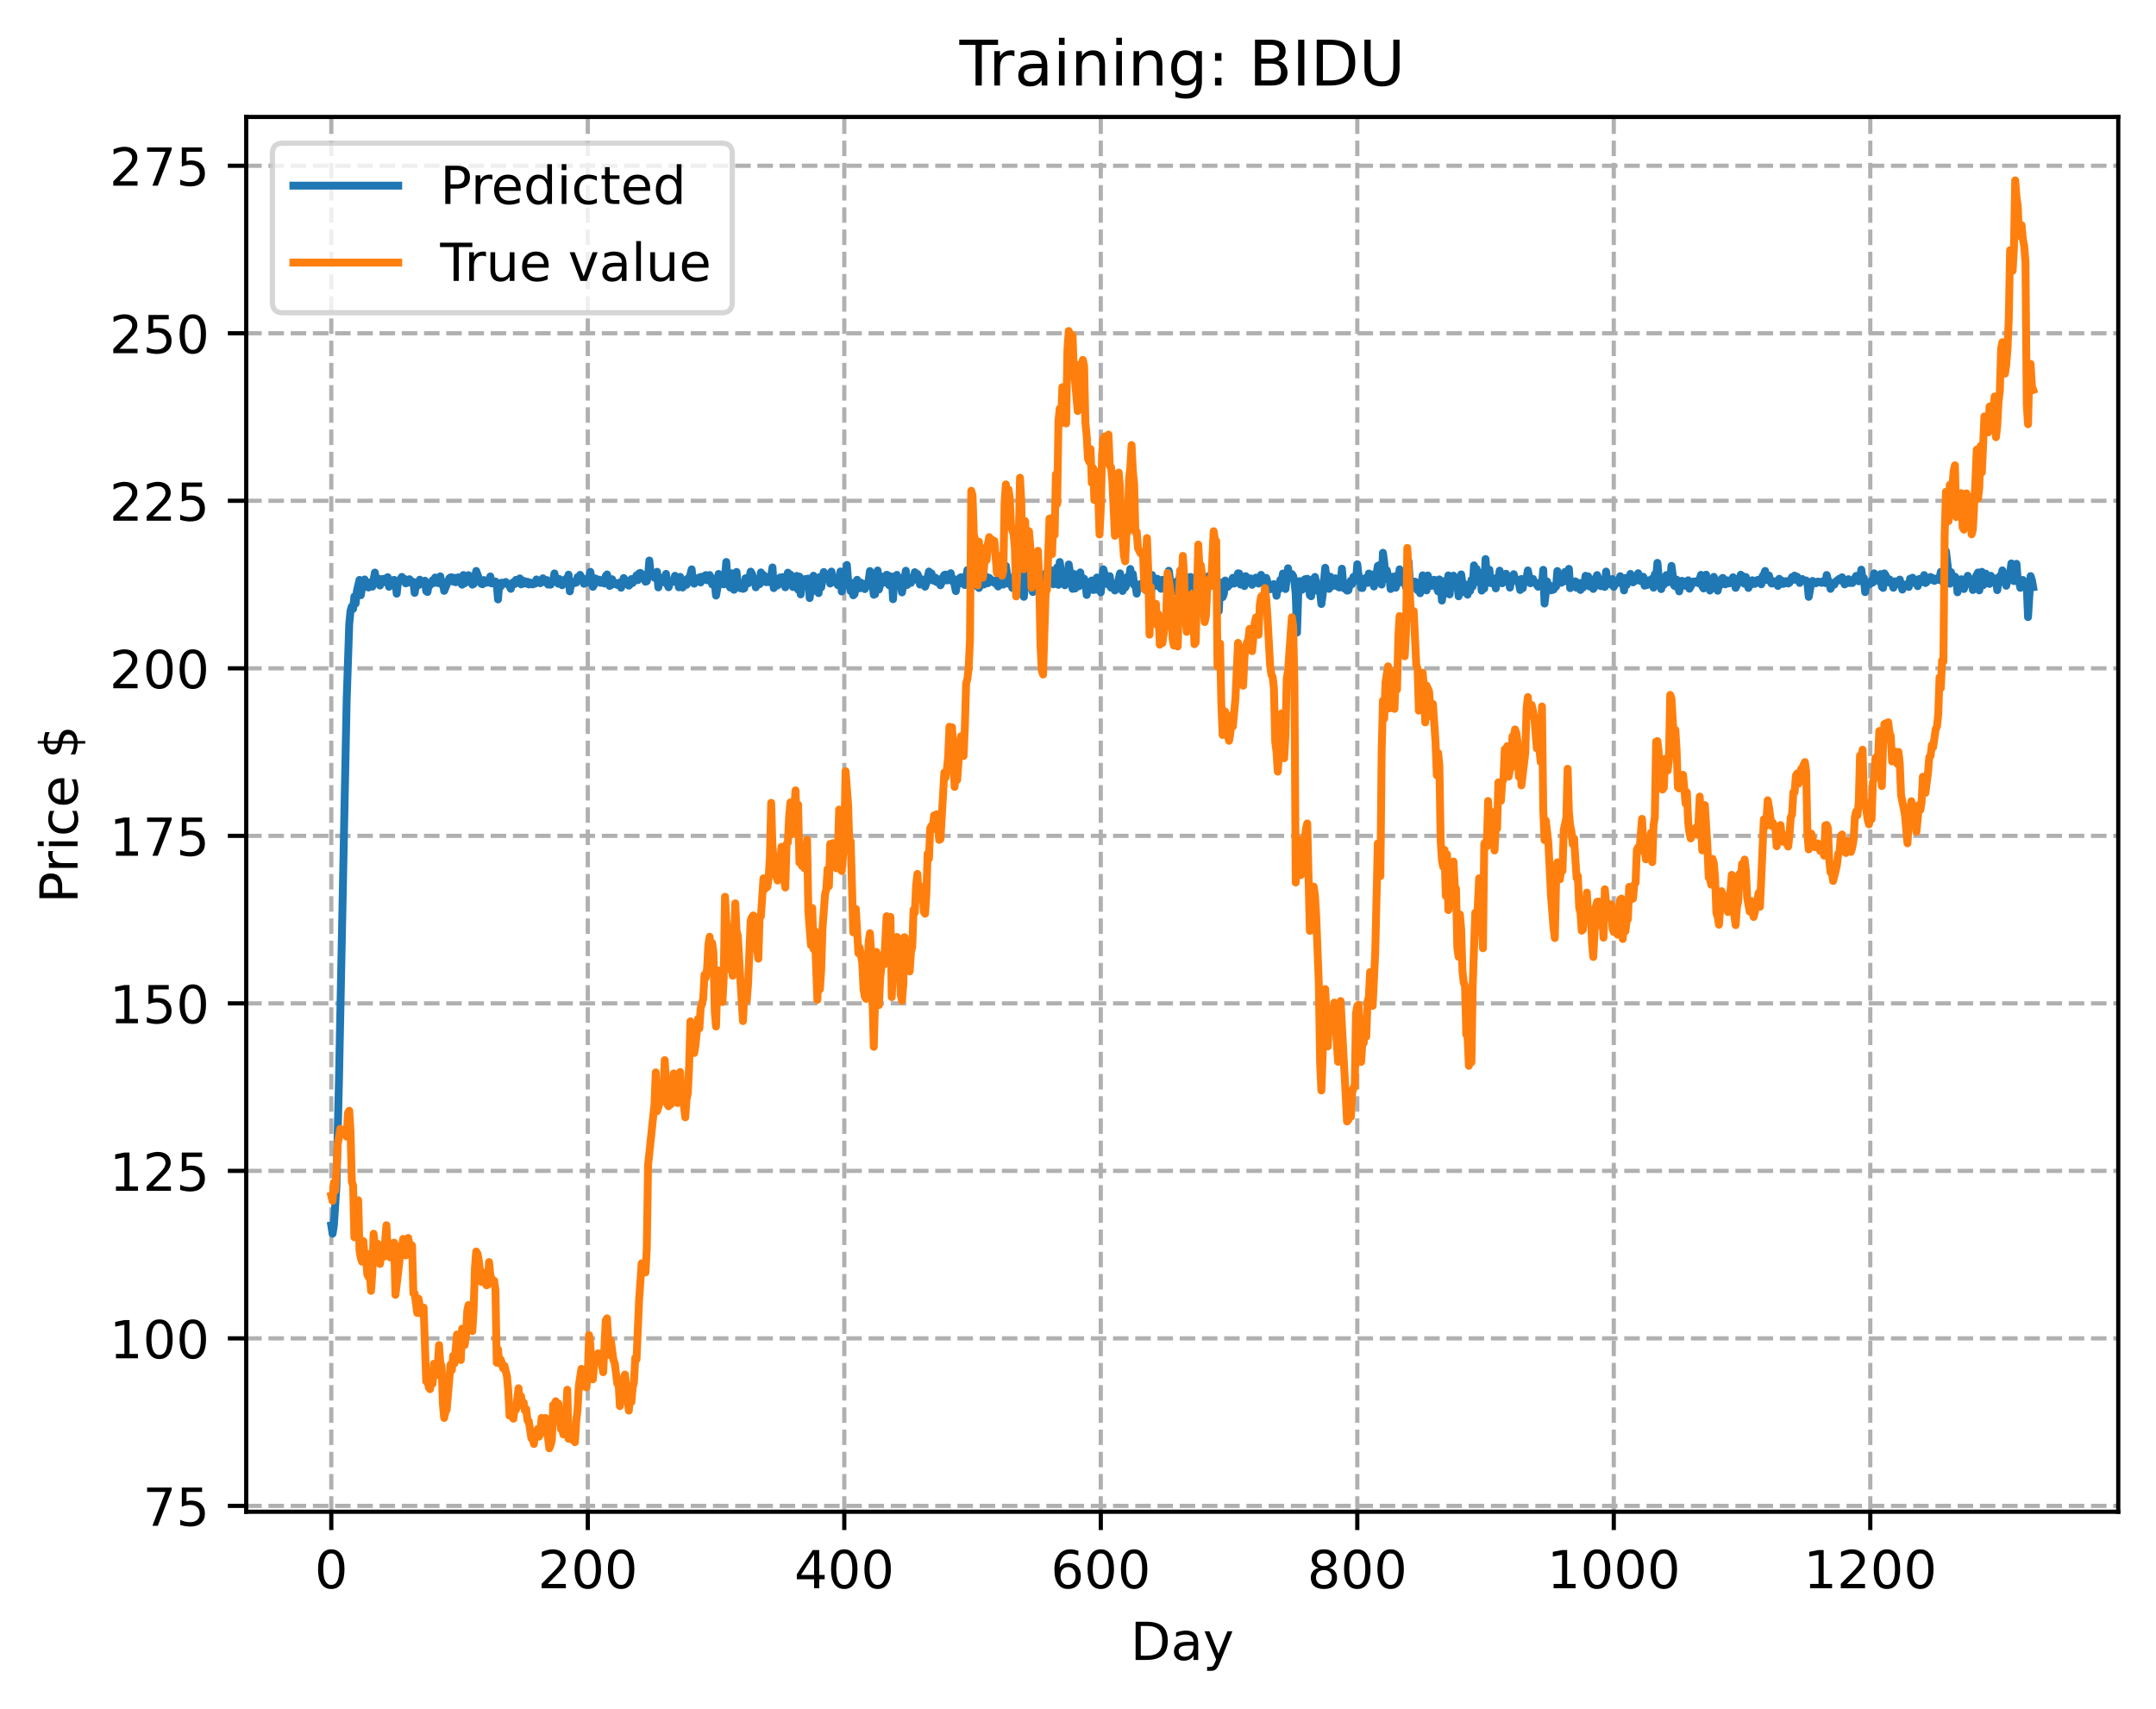 <?xml version="1.0" encoding="utf-8" standalone="no"?>
<!DOCTYPE svg PUBLIC "-//W3C//DTD SVG 1.1//EN"
  "http://www.w3.org/Graphics/SVG/1.1/DTD/svg11.dtd">
<!-- Created with matplotlib (https://matplotlib.org/) -->
<svg height="325.986pt" version="1.1" viewBox="0 0 411.286 325.986" width="411.286pt" xmlns="http://www.w3.org/2000/svg" xmlns:xlink="http://www.w3.org/1999/xlink">
 <defs>
  <style type="text/css">
*{stroke-linecap:butt;stroke-linejoin:round;}
  </style>
 </defs>
 <g id="figure_1">
  <g id="patch_1">
   <path d="M 0 325.986 
L 411.286 325.986 
L 411.286 0 
L 0 0 
z
" style="fill:#ffffff;"/>
  </g>
  <g id="axes_1">
   <g id="patch_2">
    <path d="M 46.966 288.43 
L 404.086 288.43 
L 404.086 22.318 
L 46.966 22.318 
z
" style="fill:#ffffff;"/>
   </g>
   <g id="matplotlib.axis_1">
    <g id="xtick_1">
     <g id="line2d_1">
      <path clip-path="url(#pb175f4723a)" d="M 63.198 288.43 
L 63.198 22.318 
" style="fill:none;stroke:#b0b0b0;stroke-dasharray:2.96,1.28;stroke-dashoffset:0;stroke-width:0.8;"/>
     </g>
     <g id="line2d_2">
      <defs>
       <path d="M 0 0 
L 0 3.5 
" id="m6343bd21c0" style="stroke:#000000;stroke-width:0.8;"/>
      </defs>
      <g>
       <use style="stroke:#000000;stroke-width:0.8;" x="63.198" xlink:href="#m6343bd21c0" y="288.43"/>
      </g>
     </g>
     <g id="text_1">
      <!-- 0 -->
      <defs>
       <path d="M 31.781 66.406 
Q 24.172 66.406 20.328 58.906 
Q 16.5 51.422 16.5 36.375 
Q 16.5 21.391 20.328 13.891 
Q 24.172 6.391 31.781 6.391 
Q 39.453 6.391 43.281 13.891 
Q 47.125 21.391 47.125 36.375 
Q 47.125 51.422 43.281 58.906 
Q 39.453 66.406 31.781 66.406 
z
M 31.781 74.219 
Q 44.047 74.219 50.516 64.516 
Q 56.984 54.828 56.984 36.375 
Q 56.984 17.969 50.516 8.266 
Q 44.047 -1.422 31.781 -1.422 
Q 19.531 -1.422 13.062 8.266 
Q 6.594 17.969 6.594 36.375 
Q 6.594 54.828 13.062 64.516 
Q 19.531 74.219 31.781 74.219 
z
" id="DejaVuSans-48"/>
      </defs>
      <g transform="translate(60.017 303.029)scale(0.1 -0.1)">
       <use xlink:href="#DejaVuSans-48"/>
      </g>
     </g>
    </g>
    <g id="xtick_2">
     <g id="line2d_3">
      <path clip-path="url(#pb175f4723a)" d="M 112.129 288.43 
L 112.129 22.318 
" style="fill:none;stroke:#b0b0b0;stroke-dasharray:2.96,1.28;stroke-dashoffset:0;stroke-width:0.8;"/>
     </g>
     <g id="line2d_4">
      <g>
       <use style="stroke:#000000;stroke-width:0.8;" x="112.129" xlink:href="#m6343bd21c0" y="288.43"/>
      </g>
     </g>
     <g id="text_2">
      <!-- 200 -->
      <defs>
       <path d="M 19.188 8.297 
L 53.609 8.297 
L 53.609 0 
L 7.328 0 
L 7.328 8.297 
Q 12.938 14.109 22.625 23.891 
Q 32.328 33.688 34.812 36.531 
Q 39.547 41.844 41.422 45.531 
Q 43.312 49.219 43.312 52.781 
Q 43.312 58.594 39.234 62.25 
Q 35.156 65.922 28.609 65.922 
Q 23.969 65.922 18.812 64.312 
Q 13.672 62.703 7.812 59.422 
L 7.812 69.391 
Q 13.766 71.781 18.938 73 
Q 24.125 74.219 28.422 74.219 
Q 39.75 74.219 46.484 68.547 
Q 53.219 62.891 53.219 53.422 
Q 53.219 48.922 51.531 44.891 
Q 49.859 40.875 45.406 35.406 
Q 44.188 33.984 37.641 27.219 
Q 31.109 20.453 19.188 8.297 
z
" id="DejaVuSans-50"/>
      </defs>
      <g transform="translate(102.585 303.029)scale(0.1 -0.1)">
       <use xlink:href="#DejaVuSans-50"/>
       <use x="63.623" xlink:href="#DejaVuSans-48"/>
       <use x="127.246" xlink:href="#DejaVuSans-48"/>
      </g>
     </g>
    </g>
    <g id="xtick_3">
     <g id="line2d_5">
      <path clip-path="url(#pb175f4723a)" d="M 161.06 288.43 
L 161.06 22.318 
" style="fill:none;stroke:#b0b0b0;stroke-dasharray:2.96,1.28;stroke-dashoffset:0;stroke-width:0.8;"/>
     </g>
     <g id="line2d_6">
      <g>
       <use style="stroke:#000000;stroke-width:0.8;" x="161.06" xlink:href="#m6343bd21c0" y="288.43"/>
      </g>
     </g>
     <g id="text_3">
      <!-- 400 -->
      <defs>
       <path d="M 37.797 64.312 
L 12.891 25.391 
L 37.797 25.391 
z
M 35.203 72.906 
L 47.609 72.906 
L 47.609 25.391 
L 58.016 25.391 
L 58.016 17.188 
L 47.609 17.188 
L 47.609 0 
L 37.797 0 
L 37.797 17.188 
L 4.891 17.188 
L 4.891 26.703 
z
" id="DejaVuSans-52"/>
      </defs>
      <g transform="translate(151.516 303.029)scale(0.1 -0.1)">
       <use xlink:href="#DejaVuSans-52"/>
       <use x="63.623" xlink:href="#DejaVuSans-48"/>
       <use x="127.246" xlink:href="#DejaVuSans-48"/>
      </g>
     </g>
    </g>
    <g id="xtick_4">
     <g id="line2d_7">
      <path clip-path="url(#pb175f4723a)" d="M 209.99 288.43 
L 209.99 22.318 
" style="fill:none;stroke:#b0b0b0;stroke-dasharray:2.96,1.28;stroke-dashoffset:0;stroke-width:0.8;"/>
     </g>
     <g id="line2d_8">
      <g>
       <use style="stroke:#000000;stroke-width:0.8;" x="209.99" xlink:href="#m6343bd21c0" y="288.43"/>
      </g>
     </g>
     <g id="text_4">
      <!-- 600 -->
      <defs>
       <path d="M 33.016 40.375 
Q 26.375 40.375 22.484 35.828 
Q 18.609 31.297 18.609 23.391 
Q 18.609 15.531 22.484 10.953 
Q 26.375 6.391 33.016 6.391 
Q 39.656 6.391 43.531 10.953 
Q 47.406 15.531 47.406 23.391 
Q 47.406 31.297 43.531 35.828 
Q 39.656 40.375 33.016 40.375 
z
M 52.594 71.297 
L 52.594 62.312 
Q 48.875 64.062 45.094 64.984 
Q 41.312 65.922 37.594 65.922 
Q 27.828 65.922 22.672 59.328 
Q 17.531 52.734 16.797 39.406 
Q 19.672 43.656 24.016 45.922 
Q 28.375 48.188 33.594 48.188 
Q 44.578 48.188 50.953 41.516 
Q 57.328 34.859 57.328 23.391 
Q 57.328 12.156 50.688 5.359 
Q 44.047 -1.422 33.016 -1.422 
Q 20.359 -1.422 13.672 8.266 
Q 6.984 17.969 6.984 36.375 
Q 6.984 53.656 15.188 63.938 
Q 23.391 74.219 37.203 74.219 
Q 40.922 74.219 44.703 73.484 
Q 48.484 72.75 52.594 71.297 
z
" id="DejaVuSans-54"/>
      </defs>
      <g transform="translate(200.446 303.029)scale(0.1 -0.1)">
       <use xlink:href="#DejaVuSans-54"/>
       <use x="63.623" xlink:href="#DejaVuSans-48"/>
       <use x="127.246" xlink:href="#DejaVuSans-48"/>
      </g>
     </g>
    </g>
    <g id="xtick_5">
     <g id="line2d_9">
      <path clip-path="url(#pb175f4723a)" d="M 258.921 288.43 
L 258.921 22.318 
" style="fill:none;stroke:#b0b0b0;stroke-dasharray:2.96,1.28;stroke-dashoffset:0;stroke-width:0.8;"/>
     </g>
     <g id="line2d_10">
      <g>
       <use style="stroke:#000000;stroke-width:0.8;" x="258.921" xlink:href="#m6343bd21c0" y="288.43"/>
      </g>
     </g>
     <g id="text_5">
      <!-- 800 -->
      <defs>
       <path d="M 31.781 34.625 
Q 24.75 34.625 20.719 30.859 
Q 16.703 27.094 16.703 20.516 
Q 16.703 13.922 20.719 10.156 
Q 24.75 6.391 31.781 6.391 
Q 38.812 6.391 42.859 10.172 
Q 46.922 13.969 46.922 20.516 
Q 46.922 27.094 42.891 30.859 
Q 38.875 34.625 31.781 34.625 
z
M 21.922 38.812 
Q 15.578 40.375 12.031 44.719 
Q 8.5 49.078 8.5 55.328 
Q 8.5 64.062 14.719 69.141 
Q 20.953 74.219 31.781 74.219 
Q 42.672 74.219 48.875 69.141 
Q 55.078 64.062 55.078 55.328 
Q 55.078 49.078 51.531 44.719 
Q 48 40.375 41.703 38.812 
Q 48.828 37.156 52.797 32.312 
Q 56.781 27.484 56.781 20.516 
Q 56.781 9.906 50.312 4.234 
Q 43.844 -1.422 31.781 -1.422 
Q 19.734 -1.422 13.25 4.234 
Q 6.781 9.906 6.781 20.516 
Q 6.781 27.484 10.781 32.312 
Q 14.797 37.156 21.922 38.812 
z
M 18.312 54.391 
Q 18.312 48.734 21.844 45.562 
Q 25.391 42.391 31.781 42.391 
Q 38.141 42.391 41.719 45.562 
Q 45.312 48.734 45.312 54.391 
Q 45.312 60.062 41.719 63.234 
Q 38.141 66.406 31.781 66.406 
Q 25.391 66.406 21.844 63.234 
Q 18.312 60.062 18.312 54.391 
z
" id="DejaVuSans-56"/>
      </defs>
      <g transform="translate(249.377 303.029)scale(0.1 -0.1)">
       <use xlink:href="#DejaVuSans-56"/>
       <use x="63.623" xlink:href="#DejaVuSans-48"/>
       <use x="127.246" xlink:href="#DejaVuSans-48"/>
      </g>
     </g>
    </g>
    <g id="xtick_6">
     <g id="line2d_11">
      <path clip-path="url(#pb175f4723a)" d="M 307.851 288.43 
L 307.851 22.318 
" style="fill:none;stroke:#b0b0b0;stroke-dasharray:2.96,1.28;stroke-dashoffset:0;stroke-width:0.8;"/>
     </g>
     <g id="line2d_12">
      <g>
       <use style="stroke:#000000;stroke-width:0.8;" x="307.851" xlink:href="#m6343bd21c0" y="288.43"/>
      </g>
     </g>
     <g id="text_6">
      <!-- 1000 -->
      <defs>
       <path d="M 12.406 8.297 
L 28.516 8.297 
L 28.516 63.922 
L 10.984 60.406 
L 10.984 69.391 
L 28.422 72.906 
L 38.281 72.906 
L 38.281 8.297 
L 54.391 8.297 
L 54.391 0 
L 12.406 0 
z
" id="DejaVuSans-49"/>
      </defs>
      <g transform="translate(295.126 303.029)scale(0.1 -0.1)">
       <use xlink:href="#DejaVuSans-49"/>
       <use x="63.623" xlink:href="#DejaVuSans-48"/>
       <use x="127.246" xlink:href="#DejaVuSans-48"/>
       <use x="190.869" xlink:href="#DejaVuSans-48"/>
      </g>
     </g>
    </g>
    <g id="xtick_7">
     <g id="line2d_13">
      <path clip-path="url(#pb175f4723a)" d="M 356.782 288.43 
L 356.782 22.318 
" style="fill:none;stroke:#b0b0b0;stroke-dasharray:2.96,1.28;stroke-dashoffset:0;stroke-width:0.8;"/>
     </g>
     <g id="line2d_14">
      <g>
       <use style="stroke:#000000;stroke-width:0.8;" x="356.782" xlink:href="#m6343bd21c0" y="288.43"/>
      </g>
     </g>
     <g id="text_7">
      <!-- 1200 -->
      <g transform="translate(344.057 303.029)scale(0.1 -0.1)">
       <use xlink:href="#DejaVuSans-49"/>
       <use x="63.623" xlink:href="#DejaVuSans-50"/>
       <use x="127.246" xlink:href="#DejaVuSans-48"/>
       <use x="190.869" xlink:href="#DejaVuSans-48"/>
      </g>
     </g>
    </g>
    <g id="text_8">
     <!-- Day -->
     <defs>
      <path d="M 19.672 64.797 
L 19.672 8.109 
L 31.594 8.109 
Q 46.688 8.109 53.688 14.938 
Q 60.688 21.781 60.688 36.531 
Q 60.688 51.172 53.688 57.984 
Q 46.688 64.797 31.594 64.797 
z
M 9.812 72.906 
L 30.078 72.906 
Q 51.266 72.906 61.172 64.094 
Q 71.094 55.281 71.094 36.531 
Q 71.094 17.672 61.125 8.828 
Q 51.172 0 30.078 0 
L 9.812 0 
z
" id="DejaVuSans-68"/>
      <path d="M 34.281 27.484 
Q 23.391 27.484 19.188 25 
Q 14.984 22.516 14.984 16.5 
Q 14.984 11.719 18.141 8.906 
Q 21.297 6.109 26.703 6.109 
Q 34.188 6.109 38.703 11.406 
Q 43.219 16.703 43.219 25.484 
L 43.219 27.484 
z
M 52.203 31.203 
L 52.203 0 
L 43.219 0 
L 43.219 8.297 
Q 40.141 3.328 35.547 0.953 
Q 30.953 -1.422 24.312 -1.422 
Q 15.922 -1.422 10.953 3.297 
Q 6 8.016 6 15.922 
Q 6 25.141 12.172 29.828 
Q 18.359 34.516 30.609 34.516 
L 43.219 34.516 
L 43.219 35.406 
Q 43.219 41.609 39.141 45 
Q 35.062 48.391 27.688 48.391 
Q 23 48.391 18.547 47.266 
Q 14.109 46.141 10.016 43.891 
L 10.016 52.203 
Q 14.938 54.109 19.578 55.047 
Q 24.219 56 28.609 56 
Q 40.484 56 46.344 49.844 
Q 52.203 43.703 52.203 31.203 
z
" id="DejaVuSans-97"/>
      <path d="M 32.172 -5.078 
Q 28.375 -14.844 24.75 -17.812 
Q 21.141 -20.797 15.094 -20.797 
L 7.906 -20.797 
L 7.906 -13.281 
L 13.188 -13.281 
Q 16.891 -13.281 18.938 -11.516 
Q 21 -9.766 23.484 -3.219 
L 25.094 0.875 
L 2.984 54.688 
L 12.5 54.688 
L 29.594 11.922 
L 46.688 54.688 
L 56.203 54.688 
z
" id="DejaVuSans-121"/>
     </defs>
     <g transform="translate(215.652 316.707)scale(0.1 -0.1)">
      <use xlink:href="#DejaVuSans-68"/>
      <use x="77.002" xlink:href="#DejaVuSans-97"/>
      <use x="138.281" xlink:href="#DejaVuSans-121"/>
     </g>
    </g>
   </g>
   <g id="matplotlib.axis_2">
    <g id="ytick_1">
     <g id="line2d_15">
      <path clip-path="url(#pb175f4723a)" d="M 46.966 287.316 
L 404.086 287.316 
" style="fill:none;stroke:#b0b0b0;stroke-dasharray:2.96,1.28;stroke-dashoffset:0;stroke-width:0.8;"/>
     </g>
     <g id="line2d_16">
      <defs>
       <path d="M 0 0 
L -3.5 0 
" id="md7afcb4cac" style="stroke:#000000;stroke-width:0.8;"/>
      </defs>
      <g>
       <use style="stroke:#000000;stroke-width:0.8;" x="46.966" xlink:href="#md7afcb4cac" y="287.316"/>
      </g>
     </g>
     <g id="text_9">
      <!-- 75 -->
      <defs>
       <path d="M 8.203 72.906 
L 55.078 72.906 
L 55.078 68.703 
L 28.609 0 
L 18.312 0 
L 43.219 64.594 
L 8.203 64.594 
z
" id="DejaVuSans-55"/>
       <path d="M 10.797 72.906 
L 49.516 72.906 
L 49.516 64.594 
L 19.828 64.594 
L 19.828 46.734 
Q 21.969 47.469 24.109 47.828 
Q 26.266 48.188 28.422 48.188 
Q 40.625 48.188 47.75 41.5 
Q 54.891 34.812 54.891 23.391 
Q 54.891 11.625 47.562 5.094 
Q 40.234 -1.422 26.906 -1.422 
Q 22.312 -1.422 17.547 -0.641 
Q 12.797 0.141 7.719 1.703 
L 7.719 11.625 
Q 12.109 9.234 16.797 8.062 
Q 21.484 6.891 26.703 6.891 
Q 35.156 6.891 40.078 11.328 
Q 45.016 15.766 45.016 23.391 
Q 45.016 31 40.078 35.438 
Q 35.156 39.891 26.703 39.891 
Q 22.75 39.891 18.812 39.016 
Q 14.891 38.141 10.797 36.281 
z
" id="DejaVuSans-53"/>
      </defs>
      <g transform="translate(27.241 291.115)scale(0.1 -0.1)">
       <use xlink:href="#DejaVuSans-55"/>
       <use x="63.623" xlink:href="#DejaVuSans-53"/>
      </g>
     </g>
    </g>
    <g id="ytick_2">
     <g id="line2d_17">
      <path clip-path="url(#pb175f4723a)" d="M 46.966 255.355 
L 404.086 255.355 
" style="fill:none;stroke:#b0b0b0;stroke-dasharray:2.96,1.28;stroke-dashoffset:0;stroke-width:0.8;"/>
     </g>
     <g id="line2d_18">
      <g>
       <use style="stroke:#000000;stroke-width:0.8;" x="46.966" xlink:href="#md7afcb4cac" y="255.355"/>
      </g>
     </g>
     <g id="text_10">
      <!-- 100 -->
      <g transform="translate(20.878 259.154)scale(0.1 -0.1)">
       <use xlink:href="#DejaVuSans-49"/>
       <use x="63.623" xlink:href="#DejaVuSans-48"/>
       <use x="127.246" xlink:href="#DejaVuSans-48"/>
      </g>
     </g>
    </g>
    <g id="ytick_3">
     <g id="line2d_19">
      <path clip-path="url(#pb175f4723a)" d="M 46.966 223.394 
L 404.086 223.394 
" style="fill:none;stroke:#b0b0b0;stroke-dasharray:2.96,1.28;stroke-dashoffset:0;stroke-width:0.8;"/>
     </g>
     <g id="line2d_20">
      <g>
       <use style="stroke:#000000;stroke-width:0.8;" x="46.966" xlink:href="#md7afcb4cac" y="223.394"/>
      </g>
     </g>
     <g id="text_11">
      <!-- 125 -->
      <g transform="translate(20.878 227.193)scale(0.1 -0.1)">
       <use xlink:href="#DejaVuSans-49"/>
       <use x="63.623" xlink:href="#DejaVuSans-50"/>
       <use x="127.246" xlink:href="#DejaVuSans-53"/>
      </g>
     </g>
    </g>
    <g id="ytick_4">
     <g id="line2d_21">
      <path clip-path="url(#pb175f4723a)" d="M 46.966 191.433 
L 404.086 191.433 
" style="fill:none;stroke:#b0b0b0;stroke-dasharray:2.96,1.28;stroke-dashoffset:0;stroke-width:0.8;"/>
     </g>
     <g id="line2d_22">
      <g>
       <use style="stroke:#000000;stroke-width:0.8;" x="46.966" xlink:href="#md7afcb4cac" y="191.433"/>
      </g>
     </g>
     <g id="text_12">
      <!-- 150 -->
      <g transform="translate(20.878 195.232)scale(0.1 -0.1)">
       <use xlink:href="#DejaVuSans-49"/>
       <use x="63.623" xlink:href="#DejaVuSans-53"/>
       <use x="127.246" xlink:href="#DejaVuSans-48"/>
      </g>
     </g>
    </g>
    <g id="ytick_5">
     <g id="line2d_23">
      <path clip-path="url(#pb175f4723a)" d="M 46.966 159.472 
L 404.086 159.472 
" style="fill:none;stroke:#b0b0b0;stroke-dasharray:2.96,1.28;stroke-dashoffset:0;stroke-width:0.8;"/>
     </g>
     <g id="line2d_24">
      <g>
       <use style="stroke:#000000;stroke-width:0.8;" x="46.966" xlink:href="#md7afcb4cac" y="159.472"/>
      </g>
     </g>
     <g id="text_13">
      <!-- 175 -->
      <g transform="translate(20.878 163.271)scale(0.1 -0.1)">
       <use xlink:href="#DejaVuSans-49"/>
       <use x="63.623" xlink:href="#DejaVuSans-55"/>
       <use x="127.246" xlink:href="#DejaVuSans-53"/>
      </g>
     </g>
    </g>
    <g id="ytick_6">
     <g id="line2d_25">
      <path clip-path="url(#pb175f4723a)" d="M 46.966 127.51 
L 404.086 127.51 
" style="fill:none;stroke:#b0b0b0;stroke-dasharray:2.96,1.28;stroke-dashoffset:0;stroke-width:0.8;"/>
     </g>
     <g id="line2d_26">
      <g>
       <use style="stroke:#000000;stroke-width:0.8;" x="46.966" xlink:href="#md7afcb4cac" y="127.51"/>
      </g>
     </g>
     <g id="text_14">
      <!-- 200 -->
      <g transform="translate(20.878 131.31)scale(0.1 -0.1)">
       <use xlink:href="#DejaVuSans-50"/>
       <use x="63.623" xlink:href="#DejaVuSans-48"/>
       <use x="127.246" xlink:href="#DejaVuSans-48"/>
      </g>
     </g>
    </g>
    <g id="ytick_7">
     <g id="line2d_27">
      <path clip-path="url(#pb175f4723a)" d="M 46.966 95.549 
L 404.086 95.549 
" style="fill:none;stroke:#b0b0b0;stroke-dasharray:2.96,1.28;stroke-dashoffset:0;stroke-width:0.8;"/>
     </g>
     <g id="line2d_28">
      <g>
       <use style="stroke:#000000;stroke-width:0.8;" x="46.966" xlink:href="#md7afcb4cac" y="95.549"/>
      </g>
     </g>
     <g id="text_15">
      <!-- 225 -->
      <g transform="translate(20.878 99.349)scale(0.1 -0.1)">
       <use xlink:href="#DejaVuSans-50"/>
       <use x="63.623" xlink:href="#DejaVuSans-50"/>
       <use x="127.246" xlink:href="#DejaVuSans-53"/>
      </g>
     </g>
    </g>
    <g id="ytick_8">
     <g id="line2d_29">
      <path clip-path="url(#pb175f4723a)" d="M 46.966 63.588 
L 404.086 63.588 
" style="fill:none;stroke:#b0b0b0;stroke-dasharray:2.96,1.28;stroke-dashoffset:0;stroke-width:0.8;"/>
     </g>
     <g id="line2d_30">
      <g>
       <use style="stroke:#000000;stroke-width:0.8;" x="46.966" xlink:href="#md7afcb4cac" y="63.588"/>
      </g>
     </g>
     <g id="text_16">
      <!-- 250 -->
      <g transform="translate(20.878 67.387)scale(0.1 -0.1)">
       <use xlink:href="#DejaVuSans-50"/>
       <use x="63.623" xlink:href="#DejaVuSans-53"/>
       <use x="127.246" xlink:href="#DejaVuSans-48"/>
      </g>
     </g>
    </g>
    <g id="ytick_9">
     <g id="line2d_31">
      <path clip-path="url(#pb175f4723a)" d="M 46.966 31.627 
L 404.086 31.627 
" style="fill:none;stroke:#b0b0b0;stroke-dasharray:2.96,1.28;stroke-dashoffset:0;stroke-width:0.8;"/>
     </g>
     <g id="line2d_32">
      <g>
       <use style="stroke:#000000;stroke-width:0.8;" x="46.966" xlink:href="#md7afcb4cac" y="31.627"/>
      </g>
     </g>
     <g id="text_17">
      <!-- 275 -->
      <g transform="translate(20.878 35.426)scale(0.1 -0.1)">
       <use xlink:href="#DejaVuSans-50"/>
       <use x="63.623" xlink:href="#DejaVuSans-55"/>
       <use x="127.246" xlink:href="#DejaVuSans-53"/>
      </g>
     </g>
    </g>
    <g id="text_18">
     <!-- Price $ -->
     <defs>
      <path d="M 19.672 64.797 
L 19.672 37.406 
L 32.078 37.406 
Q 38.969 37.406 42.719 40.969 
Q 46.484 44.531 46.484 51.125 
Q 46.484 57.672 42.719 61.234 
Q 38.969 64.797 32.078 64.797 
z
M 9.812 72.906 
L 32.078 72.906 
Q 44.344 72.906 50.609 67.359 
Q 56.891 61.812 56.891 51.125 
Q 56.891 40.328 50.609 34.812 
Q 44.344 29.297 32.078 29.297 
L 19.672 29.297 
L 19.672 0 
L 9.812 0 
z
" id="DejaVuSans-80"/>
      <path d="M 41.109 46.297 
Q 39.594 47.172 37.812 47.578 
Q 36.031 48 33.891 48 
Q 26.266 48 22.188 43.047 
Q 18.109 38.094 18.109 28.812 
L 18.109 0 
L 9.078 0 
L 9.078 54.688 
L 18.109 54.688 
L 18.109 46.188 
Q 20.953 51.172 25.484 53.578 
Q 30.031 56 36.531 56 
Q 37.453 56 38.578 55.875 
Q 39.703 55.766 41.062 55.516 
z
" id="DejaVuSans-114"/>
      <path d="M 9.422 54.688 
L 18.406 54.688 
L 18.406 0 
L 9.422 0 
z
M 9.422 75.984 
L 18.406 75.984 
L 18.406 64.594 
L 9.422 64.594 
z
" id="DejaVuSans-105"/>
      <path d="M 48.781 52.594 
L 48.781 44.188 
Q 44.969 46.297 41.141 47.344 
Q 37.312 48.391 33.406 48.391 
Q 24.656 48.391 19.812 42.844 
Q 14.984 37.312 14.984 27.297 
Q 14.984 17.281 19.812 11.734 
Q 24.656 6.203 33.406 6.203 
Q 37.312 6.203 41.141 7.25 
Q 44.969 8.297 48.781 10.406 
L 48.781 2.094 
Q 45.016 0.344 40.984 -0.531 
Q 36.969 -1.422 32.422 -1.422 
Q 20.062 -1.422 12.781 6.344 
Q 5.516 14.109 5.516 27.297 
Q 5.516 40.672 12.859 48.328 
Q 20.219 56 33.016 56 
Q 37.156 56 41.109 55.141 
Q 45.062 54.297 48.781 52.594 
z
" id="DejaVuSans-99"/>
      <path d="M 56.203 29.594 
L 56.203 25.203 
L 14.891 25.203 
Q 15.484 15.922 20.484 11.062 
Q 25.484 6.203 34.422 6.203 
Q 39.594 6.203 44.453 7.469 
Q 49.312 8.734 54.109 11.281 
L 54.109 2.781 
Q 49.266 0.734 44.188 -0.344 
Q 39.109 -1.422 33.891 -1.422 
Q 20.797 -1.422 13.156 6.188 
Q 5.516 13.812 5.516 26.812 
Q 5.516 40.234 12.766 48.109 
Q 20.016 56 32.328 56 
Q 43.359 56 49.781 48.891 
Q 56.203 41.797 56.203 29.594 
z
M 47.219 32.234 
Q 47.125 39.594 43.094 43.984 
Q 39.062 48.391 32.422 48.391 
Q 24.906 48.391 20.391 44.141 
Q 15.875 39.891 15.188 32.172 
z
" id="DejaVuSans-101"/>
      <path id="DejaVuSans-32"/>
      <path d="M 33.797 -14.703 
L 28.906 -14.703 
L 28.859 0 
Q 23.734 0.094 18.609 1.188 
Q 13.484 2.297 8.297 4.5 
L 8.297 13.281 
Q 13.281 10.156 18.375 8.562 
Q 23.484 6.984 28.906 6.938 
L 28.906 29.203 
Q 18.109 30.953 13.203 35.156 
Q 8.297 39.359 8.297 46.688 
Q 8.297 54.641 13.625 59.219 
Q 18.953 63.812 28.906 64.5 
L 28.906 75.984 
L 33.797 75.984 
L 33.797 64.656 
Q 38.328 64.453 42.578 63.688 
Q 46.828 62.938 50.875 61.625 
L 50.875 53.078 
Q 46.828 55.125 42.547 56.25 
Q 38.281 57.375 33.797 57.562 
L 33.797 36.719 
Q 44.875 35.016 50.094 30.609 
Q 55.328 26.219 55.328 18.609 
Q 55.328 10.359 49.781 5.594 
Q 44.234 0.828 33.797 0.094 
z
M 28.906 37.594 
L 28.906 57.625 
Q 23.25 56.984 20.266 54.391 
Q 17.281 51.812 17.281 47.516 
Q 17.281 43.312 20.031 40.969 
Q 22.797 38.625 28.906 37.594 
z
M 33.797 28.219 
L 33.797 7.078 
Q 39.984 7.906 43.141 10.594 
Q 46.297 13.281 46.297 17.672 
Q 46.297 21.969 43.281 24.5 
Q 40.281 27.047 33.797 28.219 
z
" id="DejaVuSans-36"/>
     </defs>
     <g transform="translate(14.798 172.342)rotate(-90)scale(0.1 -0.1)">
      <use xlink:href="#DejaVuSans-80"/>
      <use x="58.553" xlink:href="#DejaVuSans-114"/>
      <use x="99.666" xlink:href="#DejaVuSans-105"/>
      <use x="127.449" xlink:href="#DejaVuSans-99"/>
      <use x="182.43" xlink:href="#DejaVuSans-101"/>
      <use x="243.953" xlink:href="#DejaVuSans-32"/>
      <use x="275.74" xlink:href="#DejaVuSans-36"/>
     </g>
    </g>
   </g>
   <g id="line2d_33">
    <path clip-path="url(#pb175f4723a)" d="M 63.198 233.809 
L 63.443 235.379 
L 63.688 233.876 
L 64.177 226.363 
L 64.666 205.991 
L 66.134 133.48 
L 66.623 119.044 
L 66.868 116.523 
L 67.113 115.712 
L 67.357 116.179 
L 67.602 113.807 
L 67.847 115.149 
L 68.091 112.7 
L 68.581 110.64 
L 68.825 113.558 
L 69.07 112.201 
L 69.315 111.812 
L 69.559 110.552 
L 69.804 111.871 
L 70.049 111.075 
L 70.293 112.099 
L 70.783 111.056 
L 71.027 111.931 
L 71.517 109.24 
L 71.761 111.263 
L 72.006 111.352 
L 72.251 110.418 
L 72.495 111.719 
L 72.984 110.45 
L 73.229 111.072 
L 73.474 111.077 
L 73.718 110.283 
L 73.963 110.12 
L 74.208 111.955 
L 74.452 111.272 
L 74.697 111.163 
L 74.942 110.709 
L 75.186 110.632 
L 75.431 110.853 
L 75.676 113.275 
L 75.92 111.043 
L 76.165 110.868 
L 76.654 110.07 
L 76.899 110.845 
L 77.144 110.44 
L 77.388 111.303 
L 77.633 111.237 
L 77.878 110.635 
L 78.122 110.514 
L 78.367 111.135 
L 78.611 110.965 
L 78.856 111.012 
L 79.101 113.121 
L 79.345 111.521 
L 79.59 111.741 
L 79.835 111.649 
L 80.079 110.603 
L 80.324 111.407 
L 80.569 111.349 
L 81.058 110.796 
L 81.303 112.775 
L 81.547 112.958 
L 81.792 111.531 
L 82.037 111.655 
L 82.281 111.352 
L 82.526 110.697 
L 82.771 111.236 
L 83.015 110.177 
L 83.26 111.047 
L 83.505 111.239 
L 83.994 109.956 
L 84.239 111.512 
L 84.483 111.156 
L 84.728 112.733 
L 85.706 110.34 
L 85.951 110.155 
L 86.196 110.154 
L 86.44 110.961 
L 86.685 110.246 
L 86.93 111.095 
L 87.174 110.245 
L 87.419 110.158 
L 87.664 110.921 
L 88.153 111.564 
L 88.398 109.709 
L 88.642 111.292 
L 88.887 111.1 
L 89.132 110.606 
L 89.376 109.732 
L 90.11 111.556 
L 90.355 111.423 
L 90.844 108.933 
L 91.578 111.011 
L 91.823 111.394 
L 92.067 111.47 
L 92.312 110.666 
L 92.557 111.195 
L 93.046 111.147 
L 93.291 111.002 
L 93.535 109.984 
L 93.78 111.316 
L 94.025 111.134 
L 94.269 111.214 
L 94.514 110.943 
L 94.759 111.405 
L 95.003 114.372 
L 95.248 111.267 
L 95.493 111.93 
L 95.737 111.161 
L 96.227 111.391 
L 96.471 111.035 
L 96.716 111.277 
L 96.96 111.349 
L 97.45 112.347 
L 97.694 111.305 
L 97.939 111.069 
L 98.184 111.435 
L 98.428 110.628 
L 98.673 111.065 
L 98.918 110.583 
L 99.162 110.355 
L 99.407 111.493 
L 99.652 110.724 
L 99.896 111.36 
L 100.141 110.909 
L 100.386 111.339 
L 100.63 111.004 
L 100.875 111.513 
L 101.12 111.151 
L 101.364 111.458 
L 101.609 111.501 
L 101.854 111.128 
L 102.098 111.35 
L 102.343 110.549 
L 102.587 110.968 
L 102.832 110.794 
L 103.077 111.278 
L 103.566 110.333 
L 103.811 110.937 
L 104.055 111.113 
L 104.3 110.665 
L 104.545 111.541 
L 104.789 111.329 
L 105.034 111.561 
L 105.279 111.008 
L 105.523 110.796 
L 105.768 109.402 
L 106.013 110.977 
L 106.257 110.311 
L 106.502 111.381 
L 106.747 110.488 
L 106.991 111.35 
L 107.236 111.666 
L 107.481 111.163 
L 107.725 111.296 
L 107.97 110.426 
L 108.215 110.8 
L 108.459 109.637 
L 108.704 112.829 
L 108.948 111.199 
L 109.193 111.008 
L 109.438 111.32 
L 109.682 111.041 
L 109.927 111.173 
L 110.172 110.104 
L 110.416 110.288 
L 110.661 109.675 
L 110.906 110.184 
L 111.15 110.297 
L 111.395 111.388 
L 111.884 110.757 
L 112.129 111.16 
L 112.374 110.383 
L 112.618 109.102 
L 113.108 111.972 
L 113.352 111.527 
L 113.597 110.37 
L 113.842 110.612 
L 114.086 111.072 
L 114.331 110.595 
L 114.575 111.205 
L 114.82 111.082 
L 115.065 111.085 
L 115.309 111.336 
L 115.554 109.892 
L 115.799 109.601 
L 116.043 110.47 
L 116.288 111.796 
L 116.533 111.667 
L 116.777 110.512 
L 117.022 111.398 
L 117.267 111.433 
L 117.511 111.249 
L 117.756 111.606 
L 118.001 111.563 
L 118.245 111.127 
L 118.49 112.14 
L 118.979 110.284 
L 119.224 110.705 
L 119.469 110.763 
L 119.713 111.53 
L 119.958 111.749 
L 120.203 111.524 
L 120.447 110.485 
L 120.692 111.223 
L 120.936 110.377 
L 121.181 110.624 
L 121.426 109.763 
L 121.67 110.705 
L 121.915 109.391 
L 122.16 109.296 
L 122.404 109.565 
L 122.649 109.644 
L 123.138 110.987 
L 123.383 110.897 
L 123.628 109.825 
L 123.872 106.944 
L 124.117 109.362 
L 124.362 109.711 
L 124.606 109.695 
L 124.851 110.244 
L 125.096 109.799 
L 125.34 109.096 
L 125.585 112.077 
L 125.83 110.824 
L 126.074 110.666 
L 126.319 110.718 
L 126.563 110.119 
L 126.808 111.144 
L 127.053 109.49 
L 127.297 111.475 
L 127.542 112.05 
L 127.787 111.302 
L 128.031 110.994 
L 128.276 111.028 
L 128.521 110.693 
L 128.765 109.852 
L 129.01 110.948 
L 129.255 110.768 
L 129.499 112.058 
L 129.744 110.053 
L 129.989 110.565 
L 130.233 112.097 
L 130.478 111.019 
L 130.723 111.545 
L 130.967 111.588 
L 131.212 110.375 
L 131.457 110.615 
L 131.946 108.629 
L 132.191 111.134 
L 132.435 111.367 
L 133.169 110.293 
L 133.414 110.164 
L 133.658 111.137 
L 133.903 110.023 
L 134.148 110.442 
L 134.392 110.585 
L 134.637 109.72 
L 134.882 110.722 
L 135.126 110.383 
L 135.371 109.714 
L 135.616 110.184 
L 135.86 111.5 
L 136.105 110.409 
L 136.35 111.242 
L 136.594 113.634 
L 136.839 112.298 
L 137.084 109.498 
L 137.328 110.242 
L 137.573 111.344 
L 138.062 111.49 
L 138.307 110.049 
L 138.551 107.215 
L 138.796 111.416 
L 139.041 111.607 
L 139.285 112.106 
L 139.53 109.375 
L 140.019 112.529 
L 140.264 109.767 
L 140.509 109.122 
L 140.753 111.704 
L 140.998 111.236 
L 141.243 112.245 
L 141.487 112.066 
L 141.732 112.35 
L 141.977 112.255 
L 142.221 110.32 
L 142.711 111.315 
L 143.2 109.054 
L 143.445 109.474 
L 143.689 110.3 
L 143.934 110.569 
L 144.178 112.061 
L 144.423 111.262 
L 144.668 111.162 
L 144.912 111.467 
L 145.157 109.214 
L 145.402 110.588 
L 145.646 109.701 
L 145.891 109.964 
L 146.136 111.079 
L 146.38 110.508 
L 146.625 111.069 
L 147.114 109.875 
L 147.359 108.26 
L 147.604 112.209 
L 148.093 111.179 
L 148.338 111.704 
L 148.582 111.37 
L 148.827 110.177 
L 149.072 111.149 
L 149.316 110.092 
L 149.806 112.053 
L 150.05 111.615 
L 150.295 109.258 
L 150.539 110.547 
L 150.784 109.616 
L 151.029 109.944 
L 151.273 112.007 
L 151.518 110.7 
L 152.007 109.877 
L 152.252 112.523 
L 152.497 110.016 
L 152.741 113.409 
L 152.986 110.973 
L 153.231 111.835 
L 153.475 110.494 
L 153.72 111.805 
L 153.965 110.423 
L 154.209 110.387 
L 154.454 114.108 
L 154.699 112.402 
L 154.943 112.352 
L 155.188 109.838 
L 155.433 112.73 
L 155.677 110.619 
L 155.922 112.333 
L 156.166 113.169 
L 156.411 110.069 
L 156.656 112.083 
L 157.145 109.13 
L 157.879 110.349 
L 158.124 109.791 
L 158.368 111.339 
L 158.613 109.046 
L 158.858 110.512 
L 159.102 110.598 
L 159.347 111.143 
L 159.592 110.966 
L 159.836 111.648 
L 160.326 109.035 
L 160.57 112.857 
L 161.06 110.407 
L 161.304 110.246 
L 161.549 107.789 
L 161.794 110.913 
L 162.038 111.459 
L 162.283 112.817 
L 162.527 111.203 
L 162.772 113.582 
L 163.017 113.351 
L 163.261 111.46 
L 163.506 110.62 
L 163.751 112.095 
L 163.995 112.252 
L 164.24 111.166 
L 164.729 111.581 
L 164.974 112.397 
L 165.708 110.728 
L 165.953 108.95 
L 166.442 111.555 
L 166.687 113.474 
L 166.931 113.373 
L 167.176 109.519 
L 167.421 108.845 
L 167.665 112.474 
L 167.91 111.599 
L 168.154 109.991 
L 168.399 110.275 
L 168.644 110.233 
L 168.888 111.159 
L 169.133 109.655 
L 169.378 109.756 
L 169.622 111.664 
L 170.112 109.989 
L 170.356 114.333 
L 170.601 110.477 
L 170.846 111.436 
L 171.09 109.678 
L 171.824 111.438 
L 172.069 113.03 
L 172.803 108.891 
L 173.048 111.617 
L 173.292 111.039 
L 173.782 111.207 
L 174.026 110.181 
L 174.271 110.564 
L 174.515 109.169 
L 174.76 110.61 
L 175.005 109.51 
L 175.249 110.014 
L 175.494 111.528 
L 175.739 110.574 
L 175.983 111.346 
L 176.228 110.576 
L 176.473 111.944 
L 176.717 111.264 
L 177.207 109.044 
L 177.451 110.677 
L 177.696 109.392 
L 177.941 110.384 
L 178.185 110.826 
L 178.43 110.201 
L 178.675 111.057 
L 178.919 110.494 
L 179.164 111.269 
L 179.409 111.67 
L 179.653 111.099 
L 179.898 110.127 
L 180.142 109.688 
L 180.387 109.624 
L 180.632 110.75 
L 181.121 110.191 
L 181.366 109.355 
L 181.61 110.864 
L 181.855 110.408 
L 182.344 112.783 
L 182.589 110.637 
L 182.834 111.488 
L 183.078 110.286 
L 183.323 110.125 
L 183.568 110.329 
L 184.057 111.629 
L 184.546 108.757 
L 184.791 110.134 
L 185.036 110.073 
L 185.28 109.37 
L 185.525 103.936 
L 185.77 109.304 
L 186.014 111.732 
L 186.259 111.064 
L 186.748 112.183 
L 186.993 109.321 
L 187.237 111.624 
L 187.482 111.165 
L 187.727 111.513 
L 188.216 110.058 
L 188.461 111.278 
L 188.705 110.253 
L 188.95 110.487 
L 189.195 111.009 
L 189.439 110.803 
L 189.684 111.21 
L 189.929 110.758 
L 190.173 111.572 
L 190.418 111.9 
L 190.663 110.454 
L 190.907 111.132 
L 191.152 111.193 
L 191.397 111.537 
L 191.641 110.922 
L 191.886 107.955 
L 192.375 111.374 
L 192.62 110.143 
L 193.109 112.172 
L 193.354 111.397 
L 193.598 111.331 
L 193.843 111.725 
L 194.088 113.392 
L 194.332 110.206 
L 194.577 109.933 
L 194.822 107.965 
L 195.311 113.873 
L 195.8 109.162 
L 196.045 111.958 
L 196.29 110.707 
L 196.534 110.521 
L 197.024 112.957 
L 197.268 110.67 
L 197.513 110.55 
L 197.758 110.682 
L 198.002 111.37 
L 198.247 110.484 
L 198.736 114.197 
L 199.225 111.923 
L 199.47 109.473 
L 199.715 109.153 
L 199.959 110.365 
L 200.204 109.258 
L 200.449 108.765 
L 200.693 111.197 
L 200.938 111.479 
L 201.183 109.367 
L 201.427 111.343 
L 201.672 108.247 
L 201.917 111.589 
L 202.161 107.22 
L 202.651 110.969 
L 202.895 109.123 
L 203.14 111.669 
L 203.385 111.181 
L 203.629 111.078 
L 203.874 107.691 
L 204.608 112.355 
L 204.852 109.498 
L 205.097 112.289 
L 205.342 111.608 
L 205.586 111.871 
L 205.831 111.854 
L 206.076 109.209 
L 206.32 111.045 
L 206.81 110.399 
L 207.054 111.078 
L 207.299 113.517 
L 207.544 112.164 
L 207.788 112.48 
L 208.278 110.745 
L 208.522 112.571 
L 208.767 110.761 
L 209.012 112.511 
L 209.256 110.184 
L 209.501 110.895 
L 209.99 113.022 
L 210.479 108.624 
L 210.969 110.426 
L 211.458 111.573 
L 211.703 109.919 
L 211.947 112.132 
L 212.192 111.252 
L 212.437 111.706 
L 212.681 112.665 
L 212.926 112.462 
L 213.66 109.386 
L 214.149 112.759 
L 214.394 111.795 
L 214.639 112.13 
L 214.883 111.621 
L 215.128 110.003 
L 215.373 110.787 
L 215.617 108.557 
L 215.862 109.892 
L 216.106 109.51 
L 216.351 111.627 
L 216.596 111.546 
L 216.84 113.263 
L 217.085 111.535 
L 217.33 112.013 
L 217.574 111.432 
L 218.308 111.217 
L 218.553 112.599 
L 218.798 110.454 
L 219.042 109.664 
L 219.532 114.121 
L 219.776 109.703 
L 220.021 111.898 
L 220.266 111.722 
L 220.51 111.226 
L 220.755 110.415 
L 221 111.863 
L 221.244 110.706 
L 221.489 112.342 
L 221.734 110.626 
L 221.978 111.635 
L 222.223 110.775 
L 222.712 110.491 
L 222.957 108.892 
L 223.201 110.697 
L 223.446 111.253 
L 223.691 111.327 
L 223.935 112.847 
L 224.425 110.978 
L 224.669 110.818 
L 224.914 111.597 
L 225.159 108.855 
L 225.403 109.425 
L 225.648 111.03 
L 225.893 109.615 
L 226.382 112.745 
L 226.627 112.089 
L 227.116 110.077 
L 227.361 111.428 
L 227.605 110.248 
L 228.094 112.561 
L 228.339 111.317 
L 228.584 108.506 
L 228.828 108.761 
L 229.073 111.396 
L 229.318 110.697 
L 230.052 112.371 
L 230.541 109.923 
L 230.786 110.473 
L 231.03 110.646 
L 231.275 111.171 
L 231.52 109.598 
L 231.764 109.56 
L 232.009 110.898 
L 232.254 110.868 
L 232.498 116.595 
L 232.743 111.707 
L 232.988 111.155 
L 233.232 113.931 
L 233.477 113.266 
L 233.722 110.753 
L 233.966 111.232 
L 234.211 111.98 
L 234.455 111.589 
L 234.7 111.496 
L 235.189 110.239 
L 235.434 111.337 
L 235.679 110.501 
L 235.923 110.173 
L 236.168 109.376 
L 236.413 109.423 
L 236.657 111.537 
L 236.902 110.571 
L 237.391 111.829 
L 237.636 109.926 
L 238.37 110.663 
L 238.615 110.359 
L 238.859 111.585 
L 239.104 111.229 
L 239.349 110.421 
L 239.593 110.204 
L 239.838 110.494 
L 240.082 111.343 
L 240.327 111.217 
L 240.572 109.677 
L 241.061 110.661 
L 241.306 111.177 
L 241.55 110.257 
L 242.04 111.812 
L 242.284 112.434 
L 242.529 112.248 
L 243.018 111.438 
L 243.263 111.718 
L 243.508 113.679 
L 243.752 112.212 
L 243.997 112.421 
L 244.242 110.637 
L 244.486 111.039 
L 244.731 109.421 
L 245.22 112.389 
L 245.709 108.418 
L 245.954 109.985 
L 246.443 109.531 
L 246.688 109.896 
L 246.933 110.943 
L 247.177 113.394 
L 247.422 120.704 
L 247.667 113.035 
L 247.911 110.882 
L 248.401 112.518 
L 248.645 111.219 
L 248.89 110.534 
L 249.379 110.42 
L 249.624 110.614 
L 249.869 113.559 
L 250.113 113.765 
L 250.603 110.453 
L 250.847 110.073 
L 251.337 111.986 
L 251.581 112.91 
L 251.826 112.905 
L 252.07 115.245 
L 252.315 113.525 
L 252.804 108.321 
L 253.294 112.227 
L 253.538 112.354 
L 253.783 110.023 
L 254.028 110.585 
L 254.272 111.797 
L 254.517 110.511 
L 254.762 110.334 
L 255.006 111.814 
L 255.496 112.095 
L 255.74 111.299 
L 255.985 108.505 
L 256.23 111.425 
L 256.474 112.31 
L 256.719 111.819 
L 256.964 112.691 
L 257.208 112.63 
L 257.697 110.766 
L 257.942 111.433 
L 258.187 110.06 
L 258.431 110.595 
L 258.676 110.816 
L 258.921 107.648 
L 259.165 109.802 
L 259.41 110.389 
L 259.655 112.163 
L 259.899 112.198 
L 260.144 110.405 
L 260.389 110.949 
L 260.633 110.224 
L 260.878 111.224 
L 261.123 109.42 
L 261.367 110.351 
L 261.612 109.601 
L 262.101 111.906 
L 262.346 109.98 
L 262.591 109.523 
L 262.835 107.978 
L 263.08 107.845 
L 263.325 110.327 
L 263.569 111.539 
L 263.814 105.468 
L 264.058 107.28 
L 264.303 110.435 
L 264.548 108.785 
L 264.792 109.878 
L 265.037 109.981 
L 265.282 112.383 
L 265.526 110.232 
L 265.771 110.022 
L 266.26 112.137 
L 266.505 109.781 
L 266.75 111.283 
L 266.994 108.62 
L 267.239 109.463 
L 267.484 110.751 
L 267.728 110.505 
L 268.218 112.043 
L 268.462 110.085 
L 268.707 107.135 
L 268.952 111.138 
L 269.441 112.18 
L 269.685 111.001 
L 269.93 110.965 
L 270.419 112.626 
L 270.664 111.602 
L 270.909 113.191 
L 271.398 109.768 
L 272.132 112.651 
L 272.377 109.794 
L 272.621 110.943 
L 272.866 111.096 
L 273.111 111.79 
L 273.355 111.53 
L 273.6 110.613 
L 273.845 111.716 
L 274.089 112.099 
L 274.334 112.832 
L 274.579 110.546 
L 274.823 111.574 
L 275.068 114.594 
L 275.313 112.896 
L 275.557 112.048 
L 275.802 110.746 
L 276.046 113.205 
L 276.291 109.783 
L 276.536 113.412 
L 276.78 110.982 
L 277.025 111.495 
L 277.27 109.831 
L 277.514 110.303 
L 277.759 111.872 
L 278.004 111.294 
L 278.248 113.772 
L 278.493 112.127 
L 278.738 109.589 
L 279.227 112.986 
L 279.716 111.56 
L 279.961 113.467 
L 280.206 111.811 
L 280.45 112.744 
L 280.695 110.66 
L 280.94 111.886 
L 281.184 107.865 
L 281.429 108.904 
L 281.673 108.523 
L 281.918 111.027 
L 282.163 109.611 
L 282.407 109.272 
L 282.652 112.694 
L 282.897 110.691 
L 283.141 112.289 
L 283.386 106.662 
L 283.631 109.905 
L 283.875 110.634 
L 284.12 108.691 
L 284.365 111.265 
L 284.609 110.711 
L 284.854 110.445 
L 285.099 111.167 
L 285.343 112.259 
L 285.588 110.157 
L 285.833 110.958 
L 286.077 108.873 
L 286.322 110.723 
L 286.567 111.292 
L 286.811 110.121 
L 287.056 110.616 
L 287.301 109.465 
L 287.545 110.773 
L 287.79 110.398 
L 288.034 112.121 
L 288.279 110.867 
L 288.524 110.886 
L 288.768 109.55 
L 289.013 110.593 
L 289.258 110.474 
L 289.747 111.297 
L 289.992 112.571 
L 290.236 110.466 
L 290.481 112.241 
L 290.726 110.859 
L 290.97 110.712 
L 291.215 110.24 
L 291.46 108.832 
L 291.949 111.283 
L 292.194 110.987 
L 292.438 110.451 
L 292.683 111.062 
L 292.928 111.214 
L 293.417 111.948 
L 293.661 111.192 
L 293.906 111.197 
L 294.151 111.657 
L 294.395 108.718 
L 294.64 115.16 
L 295.129 110.937 
L 295.374 111.843 
L 295.619 111.699 
L 295.863 112.634 
L 296.353 112.496 
L 296.597 112.088 
L 296.842 111.922 
L 297.087 108.945 
L 297.331 109.714 
L 297.576 111.084 
L 297.821 111.196 
L 298.065 110.544 
L 298.31 110.952 
L 298.555 109.108 
L 298.799 110.258 
L 299.044 110.37 
L 299.289 108.533 
L 299.533 112.218 
L 299.778 111.672 
L 300.022 111.403 
L 300.267 111.673 
L 300.512 110.915 
L 300.756 112.149 
L 301.001 111.935 
L 301.246 111.223 
L 301.49 112.562 
L 301.735 111.66 
L 301.98 112.11 
L 302.224 111.317 
L 302.469 109.856 
L 302.714 111.641 
L 302.958 109.964 
L 303.203 111.892 
L 303.692 110.603 
L 303.937 112.37 
L 304.182 111.985 
L 304.426 110.282 
L 304.671 109.717 
L 304.916 110.444 
L 305.16 110.754 
L 305.405 111.853 
L 305.894 110.52 
L 306.139 111.977 
L 306.383 109.05 
L 306.628 111.174 
L 306.873 111.16 
L 307.117 110.787 
L 307.362 111.554 
L 307.607 110.485 
L 307.851 111.964 
L 308.341 110.904 
L 308.585 111.159 
L 308.83 111.226 
L 309.075 109.929 
L 309.564 110.707 
L 309.809 112.657 
L 310.053 110.26 
L 310.298 111.631 
L 310.543 110.672 
L 310.787 110.845 
L 311.032 109.496 
L 311.277 110.876 
L 311.521 111.115 
L 311.766 110.93 
L 312.01 110.316 
L 312.255 110.713 
L 312.5 109.367 
L 312.744 110.424 
L 312.989 110.87 
L 313.234 110.049 
L 313.478 110.044 
L 313.723 111.745 
L 313.968 111.159 
L 314.212 111.615 
L 314.457 110.722 
L 314.946 110.859 
L 315.191 110.387 
L 315.436 112.127 
L 315.68 109.575 
L 315.925 110.314 
L 316.17 107.387 
L 316.414 109.989 
L 316.659 110.937 
L 316.904 112.4 
L 317.148 110.618 
L 317.393 111.589 
L 317.637 111.017 
L 317.882 109.721 
L 318.127 111.116 
L 318.371 111.004 
L 318.616 110.466 
L 318.861 107.961 
L 319.35 111.709 
L 319.595 111.877 
L 319.839 110.582 
L 320.329 112.834 
L 320.818 110.82 
L 321.307 110.979 
L 321.552 111.772 
L 321.797 111.704 
L 322.041 110.713 
L 322.286 112.328 
L 323.02 110.952 
L 323.265 111.169 
L 323.509 110.919 
L 323.754 110.837 
L 323.998 111.268 
L 324.488 109.675 
L 324.732 111.891 
L 324.977 112.274 
L 325.466 109.643 
L 325.711 111.477 
L 326.2 112.668 
L 326.445 111.534 
L 326.69 111.521 
L 326.934 110.058 
L 327.668 112.718 
L 327.913 111.622 
L 328.158 111.648 
L 328.402 110.439 
L 328.647 110.255 
L 329.136 111.49 
L 329.381 110.701 
L 329.625 111.303 
L 329.87 111.302 
L 330.604 110.134 
L 331.093 112.164 
L 331.338 111.69 
L 331.583 110.432 
L 331.827 110.659 
L 332.072 109.649 
L 332.317 111.1 
L 332.561 109.988 
L 332.806 111.397 
L 333.051 110.097 
L 333.54 112.182 
L 333.785 111.516 
L 334.029 111.551 
L 334.274 110.702 
L 334.519 111.381 
L 334.763 111.397 
L 335.008 110.899 
L 335.252 110.656 
L 335.742 110.6 
L 335.986 111.484 
L 336.231 109.902 
L 336.476 109.633 
L 336.72 108.929 
L 336.965 110.671 
L 337.21 110.467 
L 337.454 109.793 
L 337.699 110.876 
L 337.944 111.336 
L 338.188 111.315 
L 338.433 110.891 
L 338.678 111.08 
L 338.922 111.122 
L 339.167 111.805 
L 339.412 110.428 
L 339.656 110.869 
L 339.901 110.762 
L 340.146 111.407 
L 340.39 111.315 
L 340.635 110.892 
L 340.88 110.876 
L 341.124 111.33 
L 341.369 111.185 
L 341.858 110.093 
L 342.103 110.624 
L 342.347 109.822 
L 342.592 110.632 
L 342.837 110.035 
L 343.326 111.228 
L 343.571 110.713 
L 343.815 110.473 
L 344.06 110.738 
L 344.549 110.746 
L 344.794 111.282 
L 345.039 113.878 
L 345.528 111.173 
L 345.773 110.837 
L 346.017 111.292 
L 346.507 111.255 
L 346.751 110.962 
L 346.996 110.978 
L 347.485 111.211 
L 347.73 110.903 
L 348.219 111.256 
L 348.464 109.706 
L 348.708 110.67 
L 348.953 110.968 
L 349.198 112.348 
L 349.687 111.258 
L 349.932 111.54 
L 350.176 110.974 
L 350.91 110.403 
L 351.155 110.77 
L 351.4 110.137 
L 351.644 110.673 
L 351.889 111.508 
L 352.134 110.914 
L 352.378 111.248 
L 352.623 110.5 
L 352.868 111.231 
L 353.112 110.827 
L 353.357 111.241 
L 354.091 109.873 
L 354.58 110.912 
L 354.825 110.295 
L 355.069 108.688 
L 355.314 110.428 
L 355.559 110.286 
L 355.803 112.978 
L 356.048 111.412 
L 356.293 111.586 
L 356.537 111.545 
L 356.782 111.385 
L 357.027 110.745 
L 357.271 111.142 
L 357.516 109.382 
L 357.761 110.422 
L 358.005 109.83 
L 358.495 110.954 
L 358.739 109.539 
L 358.984 111.948 
L 359.228 112.179 
L 359.473 109.394 
L 359.718 109.779 
L 360.207 111.106 
L 360.452 110.528 
L 360.696 111.293 
L 360.941 111.15 
L 361.186 112.148 
L 361.43 110.921 
L 361.675 110.936 
L 361.92 111.075 
L 362.164 111.479 
L 362.409 110.579 
L 362.898 112.494 
L 363.143 111.693 
L 363.388 111.534 
L 363.632 111.512 
L 364.122 111.993 
L 364.366 110.413 
L 364.611 110.677 
L 364.856 110.225 
L 365.1 111.038 
L 365.345 111.3 
L 365.589 110.947 
L 365.834 111.842 
L 366.079 110.475 
L 366.323 110.423 
L 366.568 111.057 
L 366.813 110.624 
L 367.057 109.723 
L 367.302 111.242 
L 367.547 111.056 
L 367.791 110.509 
L 368.036 110.399 
L 368.281 110.083 
L 368.525 110.642 
L 368.77 110.31 
L 369.015 110.835 
L 369.259 110.47 
L 369.504 110.375 
L 369.749 110.633 
L 369.993 110.254 
L 370.238 109.099 
L 370.483 110.901 
L 370.727 109.551 
L 370.972 110.584 
L 371.216 105.139 
L 371.95 111.37 
L 372.195 109.165 
L 372.44 110.79 
L 372.929 110.014 
L 373.174 110.357 
L 373.418 113.013 
L 373.663 111.092 
L 373.908 111.016 
L 374.152 110.512 
L 374.397 110.624 
L 374.642 112.388 
L 375.376 109.855 
L 375.62 111.032 
L 375.865 110.953 
L 376.11 110.736 
L 376.354 112.572 
L 376.844 110.157 
L 377.333 109.225 
L 377.577 112.645 
L 378.067 109.102 
L 378.311 111.68 
L 378.556 109.738 
L 378.801 109.434 
L 379.045 110.845 
L 379.29 110.513 
L 379.535 111.413 
L 379.779 109.848 
L 380.024 111.044 
L 380.513 110.618 
L 380.758 110.355 
L 381.003 112.604 
L 381.247 110.806 
L 381.492 109.925 
L 381.737 110.286 
L 381.981 108.828 
L 382.471 111.064 
L 382.715 111.762 
L 382.96 110.711 
L 383.204 110.193 
L 383.449 109.401 
L 383.694 107.496 
L 383.938 110.6 
L 384.183 110.871 
L 384.428 109.783 
L 384.672 107.571 
L 384.917 110.739 
L 385.162 111.01 
L 385.406 112.162 
L 385.651 111.062 
L 385.896 110.648 
L 386.14 111.529 
L 386.385 111.37 
L 386.63 111.821 
L 386.874 117.743 
L 387.364 109.917 
L 387.608 110.668 
L 387.853 112.037 
L 387.853 112.037 
" style="fill:none;stroke:#1f77b4;stroke-linecap:square;stroke-width:1.5;"/>
   </g>
   <g id="line2d_34">
    <path clip-path="url(#pb175f4723a)" d="M 63.198 228.137 
L 63.443 229.121 
L 63.688 225.644 
L 63.932 227.191 
L 64.177 223.598 
L 64.422 218.357 
L 64.911 215.378 
L 65.156 215.8 
L 65.4 215.646 
L 66.134 216.874 
L 66.379 212.322 
L 66.623 211.913 
L 66.868 215.838 
L 67.113 225.439 
L 67.357 226.206 
L 67.602 236.063 
L 67.847 235.258 
L 68.091 233.749 
L 68.336 228.993 
L 68.581 238.607 
L 68.825 240.001 
L 69.07 240.729 
L 69.315 236.805 
L 69.559 240.09 
L 69.804 239.067 
L 70.049 243.095 
L 70.293 243.644 
L 70.538 242.813 
L 70.783 246.291 
L 71.027 242.788 
L 71.272 235.386 
L 71.761 240.026 
L 72.006 237.278 
L 72.251 240.947 
L 72.495 241.151 
L 72.74 238.505 
L 72.984 239.349 
L 73.229 239.771 
L 73.718 233.762 
L 73.963 239.029 
L 74.452 239.924 
L 74.942 237.201 
L 75.186 237.086 
L 75.431 247.058 
L 76.165 241.011 
L 76.41 237.687 
L 76.654 238.211 
L 76.899 236.37 
L 77.144 238.505 
L 77.388 239.528 
L 77.878 236.191 
L 78.122 237.469 
L 78.367 237.444 
L 78.611 237.661 
L 78.856 246.751 
L 79.101 246.789 
L 79.59 250.497 
L 79.835 247.761 
L 80.324 250.625 
L 80.569 250.586 
L 80.813 249.474 
L 81.303 263.575 
L 81.547 263.243 
L 81.792 264.713 
L 82.037 265.045 
L 82.281 262.962 
L 82.526 263.997 
L 82.771 260.187 
L 83.26 262.361 
L 83.505 260.712 
L 83.749 256.633 
L 83.994 260.072 
L 84.239 260.596 
L 84.483 267.832 
L 84.728 270.543 
L 84.972 269.392 
L 85.217 268.958 
L 85.951 260.354 
L 86.196 261.427 
L 86.44 258.679 
L 86.685 260.136 
L 87.174 254.613 
L 87.419 255.559 
L 87.664 257.017 
L 87.908 259.484 
L 88.153 253.501 
L 88.398 256.084 
L 88.642 256.633 
L 88.887 254.984 
L 89.132 250.088 
L 89.376 248.988 
L 89.621 249.41 
L 89.866 252.427 
L 90.11 253.961 
L 90.355 249.806 
L 90.599 241.854 
L 90.844 238.773 
L 91.089 239.195 
L 91.333 240.448 
L 91.823 244.578 
L 92.067 242.775 
L 92.557 244.744 
L 92.801 245.23 
L 93.046 245.115 
L 93.291 240.793 
L 93.535 243.274 
L 94.025 244.744 
L 94.269 244.347 
L 94.514 246.15 
L 94.759 259.996 
L 95.003 257.439 
L 95.248 260.123 
L 95.493 259.369 
L 95.737 259.996 
L 95.982 261.07 
L 96.227 260.584 
L 96.716 262.616 
L 96.96 265.352 
L 97.205 270.121 
L 97.694 269.188 
L 97.939 270.683 
L 98.184 268.484 
L 98.428 268.97 
L 98.918 264.866 
L 99.162 267.807 
L 99.407 266.388 
L 99.652 268.229 
L 99.896 267.602 
L 100.141 269.136 
L 100.386 268.868 
L 100.63 271.016 
L 100.875 271.144 
L 101.364 274.429 
L 101.609 274.314 
L 101.854 275.503 
L 102.098 273.125 
L 102.343 273.355 
L 102.587 272.627 
L 102.832 274.11 
L 103.077 273.164 
L 103.321 270.53 
L 103.566 271.08 
L 103.811 271.911 
L 104.055 270.543 
L 104.3 273.304 
L 104.545 274.327 
L 104.789 276.334 
L 105.034 275.72 
L 105.279 274.698 
L 105.523 268.05 
L 105.768 269.725 
L 106.013 267.347 
L 106.257 269.967 
L 106.502 267.769 
L 106.991 272.652 
L 107.236 272.703 
L 107.481 273.688 
L 107.725 270.888 
L 107.97 270.581 
L 108.215 265.148 
L 108.459 274.506 
L 108.948 273.445 
L 109.193 274.711 
L 109.438 274.532 
L 109.682 275.158 
L 109.927 271.144 
L 110.172 269.034 
L 110.416 264.419 
L 110.906 261.172 
L 111.15 264.125 
L 111.395 264.509 
L 111.64 263.601 
L 111.884 264.7 
L 112.129 262.105 
L 112.374 254.728 
L 112.618 256.595 
L 112.863 261.568 
L 113.108 263.166 
L 113.352 259.893 
L 113.597 258.832 
L 113.842 259.765 
L 114.086 258.206 
L 114.331 259.65 
L 114.82 260.392 
L 115.065 261.811 
L 115.554 251.941 
L 115.799 251.532 
L 116.043 256.084 
L 116.288 258.538 
L 116.533 255.79 
L 117.022 259.497 
L 117.267 260.085 
L 117.756 264.01 
L 118.001 263.78 
L 118.245 268.28 
L 118.49 266.746 
L 118.735 263.383 
L 119.224 262.258 
L 119.958 269.136 
L 120.203 266.196 
L 120.447 267.5 
L 120.692 264.7 
L 120.936 263.754 
L 121.181 259.088 
L 121.426 259.382 
L 121.915 248.081 
L 122.404 241.036 
L 122.649 241.19 
L 122.894 242.558 
L 123.138 242.775 
L 123.383 238.262 
L 123.628 222.307 
L 124.851 210.699 
L 125.096 204.601 
L 125.34 212.028 
L 126.074 209.663 
L 126.319 206.531 
L 126.563 208.398 
L 126.808 202.261 
L 127.297 210.712 
L 127.542 211.07 
L 127.787 210.597 
L 128.031 210.66 
L 128.276 209.344 
L 128.521 204.805 
L 128.765 205.956 
L 129.01 205.47 
L 129.255 210.456 
L 129.499 205.521 
L 129.744 204.524 
L 129.989 209.932 
L 130.233 209.114 
L 130.723 213.179 
L 130.967 209.753 
L 131.212 208.589 
L 131.457 203.45 
L 131.701 194.872 
L 132.191 200.842 
L 132.435 200.906 
L 132.68 199.346 
L 133.169 194.373 
L 133.414 196.227 
L 133.658 192.379 
L 134.148 190.563 
L 134.392 185.961 
L 134.637 186.523 
L 134.882 184.81 
L 135.126 180.387 
L 135.371 178.725 
L 135.616 182.381 
L 135.86 179.927 
L 136.105 181.793 
L 136.35 193.031 
L 136.594 195.856 
L 136.839 187.393 
L 137.084 185.168 
L 137.573 189.515 
L 137.818 191.177 
L 138.062 186.536 
L 138.307 171.093 
L 138.796 180.476 
L 139.041 184.951 
L 139.285 176.935 
L 139.53 179.466 
L 139.775 186.165 
L 140.264 172.345 
L 140.509 177.625 
L 140.753 178.571 
L 141.243 187.009 
L 141.732 194.821 
L 141.977 190.039 
L 142.221 189.387 
L 142.466 190.883 
L 142.711 187.623 
L 143.2 175.669 
L 143.445 174.979 
L 143.689 174.659 
L 143.934 180.233 
L 144.423 181.09 
L 144.668 182.918 
L 144.912 174.775 
L 145.157 174.826 
L 145.646 167.577 
L 145.891 169.635 
L 146.136 168.088 
L 146.38 169.239 
L 146.625 167.513 
L 146.87 163.435 
L 147.114 153.169 
L 147.359 161.722 
L 147.604 163.946 
L 147.848 164.278 
L 148.093 167.129 
L 148.338 167.999 
L 148.582 163.959 
L 148.827 165.365 
L 149.072 161.568 
L 149.316 162.923 
L 149.561 167.679 
L 149.806 169.341 
L 150.05 161.044 
L 150.295 160.763 
L 150.539 155.79 
L 150.784 153.092 
L 151.029 159.114 
L 151.273 157.388 
L 151.763 150.791 
L 152.007 158.807 
L 152.252 153.514 
L 152.497 164.585 
L 152.741 162.195 
L 152.986 165.225 
L 153.231 162.028 
L 153.475 165.685 
L 153.965 160.2 
L 154.209 174.071 
L 154.699 180.336 
L 154.943 173.228 
L 155.188 181.077 
L 155.433 177.613 
L 155.922 190.768 
L 156.166 183.992 
L 156.411 188.748 
L 156.656 184.977 
L 156.9 177.191 
L 157.39 170.607 
L 157.634 169.635 
L 157.879 165.813 
L 158.124 169.085 
L 158.368 161.018 
L 158.613 161.274 
L 158.858 160.878 
L 159.102 162.463 
L 159.347 162.629 
L 159.592 165.672 
L 159.836 162.156 
L 160.081 154.46 
L 160.326 164.675 
L 160.57 166.183 
L 161.06 160.021 
L 161.304 147.147 
L 161.794 153.642 
L 162.038 161.389 
L 162.283 160.52 
L 162.772 177.894 
L 163.017 176.526 
L 163.261 173.419 
L 163.751 181.87 
L 163.995 180.809 
L 164.485 183.698 
L 164.729 188.722 
L 164.974 190.154 
L 165.219 190.589 
L 165.463 188.531 
L 165.708 179.697 
L 165.953 178.047 
L 166.197 181.908 
L 166.687 199.73 
L 167.176 181.614 
L 167.421 190.193 
L 167.665 191.765 
L 167.91 186.638 
L 168.399 182.189 
L 168.644 184.018 
L 169.133 174.8 
L 169.378 179.492 
L 169.622 178.981 
L 169.867 174.928 
L 170.112 190.244 
L 170.356 184.849 
L 170.601 186.511 
L 170.846 180.323 
L 171.09 178.763 
L 171.335 178.993 
L 171.58 181.422 
L 171.824 189.809 
L 172.069 190.947 
L 172.314 187.789 
L 172.558 178.802 
L 172.803 183.621 
L 173.048 183.736 
L 173.537 185.334 
L 173.782 181.653 
L 174.026 180.668 
L 174.271 173.573 
L 174.515 174.135 
L 174.76 168.894 
L 175.005 166.733 
L 175.249 170.76 
L 175.494 169.06 
L 175.739 171.22 
L 175.983 169.379 
L 176.228 173.956 
L 176.473 174.327 
L 176.717 170.441 
L 176.962 162.872 
L 177.207 163.831 
L 177.451 158.014 
L 177.696 157.541 
L 177.941 158.219 
L 178.185 155.572 
L 178.43 157.068 
L 178.675 155.355 
L 178.919 157.324 
L 179.164 160.251 
L 179.409 160.111 
L 180.142 147.377 
L 180.387 148.336 
L 180.632 146.738 
L 180.876 144.373 
L 181.121 138.658 
L 181.366 140.346 
L 181.61 138.761 
L 181.855 142.852 
L 182.1 150.139 
L 182.344 146.764 
L 182.589 148.835 
L 183.078 142.187 
L 183.323 140.461 
L 183.568 141.036 
L 183.812 144.245 
L 184.057 138.799 
L 184.302 130.425 
L 184.546 129.518 
L 184.791 127.357 
L 185.036 122.051 
L 185.28 93.632 
L 185.525 94.527 
L 185.77 101.942 
L 186.014 103.054 
L 186.503 111.683 
L 186.748 103.348 
L 186.993 107.605 
L 187.237 108.155 
L 187.482 110.239 
L 187.727 108.219 
L 187.971 104.524 
L 188.216 106.851 
L 188.461 103.744 
L 188.705 102.478 
L 188.95 103.412 
L 189.195 102.913 
L 189.439 104.23 
L 189.684 103.194 
L 190.173 109.369 
L 190.418 106.033 
L 190.907 107.746 
L 191.152 109.855 
L 191.397 108.947 
L 191.641 95.805 
L 191.886 92.417 
L 192.13 96.572 
L 192.375 93.376 
L 192.62 94.961 
L 192.864 100.369 
L 193.354 101.916 
L 193.598 104.55 
L 193.843 113.793 
L 194.332 103.118 
L 194.577 91.139 
L 194.822 95.639 
L 195.066 108.513 
L 195.311 108.602 
L 195.556 99.423 
L 195.8 105.074 
L 196.29 101.341 
L 196.534 104.204 
L 196.779 112.131 
L 197.268 106.48 
L 197.513 105.521 
L 197.758 107.528 
L 198.002 105.087 
L 198.247 110.891 
L 198.491 123.228 
L 198.736 127.92 
L 198.981 128.699 
L 199.47 113.166 
L 199.715 112.514 
L 200.204 98.937 
L 200.693 105.739 
L 200.938 98.682 
L 201.183 102.044 
L 201.427 90.487 
L 201.672 96.125 
L 201.917 80.195 
L 202.161 77.945 
L 202.406 80.796 
L 202.651 73.867 
L 202.895 79.313 
L 203.14 80.336 
L 203.385 80.796 
L 203.629 66.682 
L 203.874 63.154 
L 204.118 63.818 
L 204.363 71.144 
L 204.608 63.972 
L 204.852 71.067 
L 205.097 72.857 
L 205.586 78.431 
L 205.831 69.597 
L 206.076 71.374 
L 206.32 70.824 
L 206.565 68.664 
L 206.81 69.84 
L 207.054 80.707 
L 207.299 83.097 
L 207.544 87.508 
L 207.788 88.122 
L 208.033 85.68 
L 208.278 92.136 
L 208.522 89.285 
L 208.767 95.396 
L 209.012 90.142 
L 209.256 90.026 
L 209.501 94.514 
L 209.746 101.993 
L 209.99 97.02 
L 210.235 86.754 
L 210.479 83.749 
L 210.724 83.276 
L 210.969 85.117 
L 211.213 87.904 
L 211.458 82.918 
L 211.703 88.889 
L 211.947 89.144 
L 212.192 91.752 
L 212.681 102.223 
L 212.926 101.711 
L 213.415 90.167 
L 213.66 93.12 
L 213.905 100.804 
L 214.149 102.453 
L 214.394 106.007 
L 214.639 107.094 
L 214.883 101.699 
L 215.128 101.481 
L 215.373 91.356 
L 215.617 89.311 
L 215.862 84.913 
L 216.106 89.847 
L 216.351 92.315 
L 216.596 101.545 
L 216.84 101.443 
L 217.085 104.601 
L 217.574 105.572 
L 217.819 105.47 
L 218.064 106.033 
L 218.308 112.45 
L 218.798 102.657 
L 219.042 108.756 
L 219.287 121.093 
L 219.532 112.003 
L 219.776 116.247 
L 220.021 118.37 
L 220.266 118.254 
L 220.51 115.199 
L 220.755 119.29 
L 221 117.206 
L 221.244 122.998 
L 221.489 119.993 
L 221.734 122.716 
L 222.467 117.679 
L 222.712 109.318 
L 222.957 110.494 
L 223.446 114.227 
L 223.691 121.911 
L 223.935 123.177 
L 224.425 120.735 
L 224.669 123.343 
L 224.914 113.511 
L 225.159 108.884 
L 225.403 111.287 
L 225.648 106.058 
L 225.893 110.124 
L 226.137 117.615 
L 226.382 120.556 
L 226.627 118.139 
L 226.871 114.036 
L 227.116 116.772 
L 227.361 113.358 
L 227.605 116.631 
L 227.85 122.908 
L 228.094 122.563 
L 228.584 103.898 
L 228.828 108.602 
L 229.073 107.822 
L 229.318 109.727 
L 229.807 118.689 
L 230.052 117.449 
L 230.296 112.348 
L 230.786 110.418 
L 231.03 111.811 
L 231.52 101.353 
L 231.764 102.977 
L 232.009 103.22 
L 232.254 127.152 
L 232.743 122.78 
L 232.988 134.235 
L 233.232 140.231 
L 233.477 135.654 
L 233.722 135.769 
L 233.966 139.221 
L 234.455 141.343 
L 234.7 139.95 
L 234.945 136.485 
L 235.189 138.607 
L 235.679 133.251 
L 236.168 122.652 
L 236.413 127.268 
L 236.657 125.657 
L 236.902 127.165 
L 237.147 130.834 
L 237.391 125.516 
L 237.636 123.215 
L 238.125 121.988 
L 238.37 119.98 
L 238.615 123.483 
L 238.859 124.238 
L 239.349 118.855 
L 239.593 117.794 
L 239.838 120.185 
L 240.082 121.118 
L 240.327 115.352 
L 240.572 113.831 
L 240.816 113.614 
L 241.061 115.186 
L 241.306 112.195 
L 241.55 114.317 
L 241.795 117.858 
L 242.284 126.871 
L 242.529 128.687 
L 242.774 129.16 
L 243.018 131.307 
L 243.263 141.535 
L 243.508 143.44 
L 243.752 147.224 
L 243.997 143.401 
L 244.242 143.171 
L 244.486 136.114 
L 244.731 138.658 
L 244.976 144.667 
L 245.22 140.167 
L 245.465 129.505 
L 245.709 128.009 
L 246.443 117.756 
L 246.688 119.52 
L 246.933 130.476 
L 247.177 168.382 
L 247.422 165.851 
L 247.667 160.149 
L 247.911 162.463 
L 248.156 166.963 
L 248.401 165.455 
L 248.89 160.162 
L 249.135 158.091 
L 249.379 157.106 
L 249.869 177.6 
L 250.113 177.51 
L 250.603 169.149 
L 250.847 170.837 
L 251.092 174.953 
L 251.581 187.712 
L 251.826 202.836 
L 252.07 208.065 
L 252.315 201.149 
L 252.56 188.799 
L 252.804 188.71 
L 253.294 199.653 
L 253.538 193.798 
L 253.783 192.609 
L 254.028 196.546 
L 254.517 191.292 
L 255.251 202.593 
L 255.496 202.427 
L 255.74 190.985 
L 256.719 209.177 
L 256.964 213.972 
L 257.208 213.69 
L 257.453 211.453 
L 257.697 213.089 
L 257.942 208.462 
L 258.187 207.528 
L 258.431 207.375 
L 258.676 193.338 
L 258.921 191.918 
L 259.165 191.688 
L 259.655 202.606 
L 259.899 198.822 
L 260.144 199.014 
L 260.389 195.907 
L 260.633 197.799 
L 260.878 191.126 
L 261.123 190.154 
L 261.367 185.45 
L 261.612 187.329 
L 261.857 191.906 
L 262.346 181.716 
L 262.835 160.929 
L 263.08 162.617 
L 263.325 167.155 
L 263.569 143.529 
L 263.814 133.66 
L 264.058 137.099 
L 264.303 130.17 
L 264.792 127.127 
L 265.037 135.168 
L 265.526 128.162 
L 265.771 129.888 
L 266.016 135.245 
L 266.26 129.147 
L 266.505 131.563 
L 266.75 121.463 
L 266.994 117.539 
L 267.239 118.958 
L 267.484 117.973 
L 267.728 120.696 
L 267.973 125.209 
L 268.218 120.377 
L 268.462 104.537 
L 269.196 117.948 
L 269.441 116.899 
L 269.685 116.593 
L 270.175 126.922 
L 270.419 127.498 
L 270.664 135.59 
L 270.909 135.322 
L 271.153 128.623 
L 271.398 128.354 
L 271.643 131.422 
L 271.887 137.84 
L 272.132 130.783 
L 272.621 131.947 
L 272.866 135.271 
L 273.111 136.715 
L 273.355 134.312 
L 273.845 141.522 
L 274.089 147.927 
L 274.334 143.657 
L 274.579 145.907 
L 274.823 160.277 
L 275.068 164.151 
L 275.313 165.391 
L 275.557 162.143 
L 275.802 170.926 
L 276.046 163.013 
L 276.291 173.637 
L 276.536 170.939 
L 276.78 172.269 
L 277.025 166.426 
L 277.27 164.368 
L 277.514 169.009 
L 277.759 169.597 
L 278.004 180.86 
L 278.248 182.56 
L 278.493 174.468 
L 278.738 177.242 
L 278.982 185.271 
L 279.227 187.495 
L 279.472 188.121 
L 279.716 197.39 
L 279.961 197.761 
L 280.206 203.348 
L 280.45 199.385 
L 280.695 202.67 
L 280.94 187.942 
L 281.429 174.135 
L 281.673 177.753 
L 282.163 167.564 
L 282.407 177.344 
L 282.652 175.132 
L 282.897 180.924 
L 283.141 161.006 
L 283.386 160.635 
L 283.631 161.491 
L 283.875 152.824 
L 284.12 156.991 
L 284.365 156.531 
L 284.609 154.933 
L 284.854 156.659 
L 285.099 162.271 
L 285.343 157.554 
L 285.588 158.091 
L 285.833 149.27 
L 286.077 150.497 
L 286.322 152.798 
L 286.567 149.18 
L 286.811 148.681 
L 287.056 142.954 
L 287.301 143.977 
L 287.545 142.34 
L 287.79 148.17 
L 288.034 146.866 
L 288.279 146.47 
L 288.524 140.499 
L 288.768 140.436 
L 289.013 139.17 
L 289.258 139.873 
L 289.502 141.612 
L 289.747 148.221 
L 289.992 144.36 
L 290.236 149.845 
L 290.97 143.619 
L 291.215 135.207 
L 291.46 132.982 
L 291.704 136.178 
L 291.949 136.536 
L 292.194 134.516 
L 292.683 136.792 
L 293.172 142.801 
L 293.417 142.532 
L 293.661 142.916 
L 293.906 145.383 
L 294.151 134.798 
L 294.395 154.473 
L 294.64 160.29 
L 294.885 156.557 
L 295.374 160.827 
L 295.863 170.709 
L 296.353 177.012 
L 296.597 178.968 
L 296.842 168.472 
L 297.087 164.534 
L 297.576 167.769 
L 297.821 165.8 
L 298.065 166.158 
L 298.31 158.308 
L 298.799 156.058 
L 299.044 146.674 
L 299.289 154.946 
L 299.533 157.516 
L 299.778 158.653 
L 300.022 161.082 
L 300.267 159.957 
L 300.756 167.513 
L 301.001 167.155 
L 301.246 173.176 
L 301.49 174.11 
L 301.735 177.574 
L 301.98 177.331 
L 302.224 171.591 
L 302.469 175.222 
L 302.714 170.3 
L 302.958 175.069 
L 303.203 175.81 
L 303.448 173.637 
L 303.692 179.773 
L 303.937 182.586 
L 304.426 173.01 
L 304.671 172.064 
L 304.916 172.013 
L 305.16 176.258 
L 305.405 176.654 
L 305.649 174.276 
L 305.894 178.904 
L 306.139 169.661 
L 306.383 172.282 
L 306.628 173.33 
L 306.873 172.448 
L 307.117 175.145 
L 307.362 172.524 
L 307.607 177.127 
L 307.851 177.817 
L 308.096 176.858 
L 308.585 178.329 
L 308.83 173.496 
L 309.075 171.617 
L 309.319 171.451 
L 309.564 179.16 
L 309.809 174.519 
L 310.053 177.689 
L 310.298 175.784 
L 310.543 175.375 
L 310.787 169.213 
L 311.277 171.566 
L 311.521 171.451 
L 311.766 168.779 
L 312.01 168.446 
L 312.255 162.092 
L 312.5 161.645 
L 312.744 162.374 
L 313.234 156.237 
L 313.478 160.942 
L 313.723 161.402 
L 313.968 163.959 
L 314.212 162.22 
L 314.457 161.428 
L 314.702 161.197 
L 314.946 158.896 
L 315.191 164.496 
L 315.436 157.49 
L 315.68 155.917 
L 315.925 141.497 
L 316.17 141.382 
L 316.414 143.491 
L 316.659 150.395 
L 316.904 147.799 
L 317.148 150.65 
L 317.393 150.292 
L 317.637 144.769 
L 317.882 146.674 
L 318.127 147.019 
L 318.371 144.936 
L 318.616 132.586 
L 318.861 133.327 
L 319.35 141.752 
L 319.595 139.234 
L 319.839 143.184 
L 320.084 150.228 
L 320.329 150.433 
L 320.573 148.554 
L 320.818 147.863 
L 321.063 147.825 
L 321.552 153.335 
L 321.797 151.174 
L 322.041 156.864 
L 322.286 158.947 
L 322.531 159.97 
L 322.775 158.82 
L 323.02 159.28 
L 323.509 157.937 
L 323.754 159.254 
L 323.998 157.221 
L 324.243 151.98 
L 324.732 162.259 
L 324.977 159.344 
L 325.222 153.603 
L 325.711 161.402 
L 325.956 167.423 
L 326.2 167.692 
L 326.445 168.804 
L 326.69 163.869 
L 326.934 164.688 
L 327.179 167.577 
L 327.424 174.212 
L 327.668 174.877 
L 327.913 176.436 
L 328.402 170.031 
L 328.647 170.709 
L 328.892 173.049 
L 329.136 171.374 
L 329.625 174.007 
L 329.87 172.972 
L 330.359 166.912 
L 330.604 169.763 
L 330.849 174.711 
L 331.093 176.513 
L 331.338 173.125 
L 331.583 172.039 
L 331.827 166.72 
L 332.072 168.74 
L 332.317 164.815 
L 332.561 167.807 
L 332.806 163.997 
L 333.051 166.081 
L 333.295 171.259 
L 333.785 173.931 
L 334.029 171.898 
L 334.519 174.953 
L 334.763 174.02 
L 335.252 171.566 
L 335.497 170.338 
L 335.742 173.01 
L 336.476 156.314 
L 336.72 157.707 
L 336.965 156.71 
L 337.21 152.683 
L 337.454 153.949 
L 337.944 157.579 
L 338.188 156.966 
L 338.678 158.078 
L 338.922 161.466 
L 339.167 158.231 
L 339.412 158.129 
L 339.656 157.413 
L 339.901 159.535 
L 340.146 160.622 
L 340.635 159.382 
L 340.88 160.98 
L 341.124 161.517 
L 341.369 159.254 
L 341.613 155.879 
L 341.858 155.419 
L 342.103 151.162 
L 342.347 151.162 
L 342.592 147.978 
L 342.837 147.569 
L 343.081 149.538 
L 343.326 148.502 
L 343.571 146.764 
L 343.815 146.47 
L 344.305 145.396 
L 344.549 147.147 
L 344.794 159.254 
L 345.039 162.067 
L 345.528 159.05 
L 346.017 161.018 
L 346.262 161.645 
L 346.507 161.082 
L 346.751 160.916 
L 347.24 162.361 
L 347.485 161.709 
L 347.73 162.233 
L 347.974 163.256 
L 348.219 157.464 
L 348.464 157.4 
L 348.708 158.027 
L 348.953 164.074 
L 349.198 166.426 
L 349.442 166.362 
L 349.687 168.088 
L 350.176 166.132 
L 350.421 165.02 
L 350.666 162.847 
L 350.91 162.642 
L 351.155 159.472 
L 351.4 159.216 
L 351.644 162.131 
L 351.889 161.543 
L 352.134 162.744 
L 352.378 160.469 
L 352.623 162.016 
L 352.868 161.249 
L 353.112 162.527 
L 353.357 161.632 
L 353.601 160.149 
L 353.846 155.879 
L 354.091 154.818 
L 354.335 155.534 
L 354.58 153.041 
L 354.825 144.143 
L 355.069 144.552 
L 355.314 143.031 
L 355.559 152.785 
L 355.803 153.003 
L 356.293 156.403 
L 356.537 157.285 
L 356.782 155.598 
L 357.027 156.314 
L 357.271 149.27 
L 357.516 148.515 
L 357.761 144.642 
L 358.005 144.348 
L 358.25 145.23 
L 358.495 139.477 
L 358.984 149.973 
L 359.228 141.88 
L 359.473 138.134 
L 359.718 137.994 
L 359.962 139.489 
L 360.207 137.802 
L 360.452 139.796 
L 360.696 140.448 
L 360.941 145.281 
L 361.186 143.798 
L 361.43 143.363 
L 361.675 143.734 
L 361.92 145.728 
L 362.164 143.453 
L 362.409 145.728 
L 362.654 151.711 
L 363.388 155.381 
L 363.877 160.903 
L 364.122 157.004 
L 364.366 155.828 
L 364.611 152.862 
L 365.1 155.457 
L 365.345 155.048 
L 365.589 158.704 
L 366.079 153.552 
L 366.323 154.537 
L 366.568 153.118 
L 366.813 148.183 
L 367.057 150.791 
L 367.302 151.289 
L 367.791 147.441 
L 368.036 144.437 
L 368.281 144.232 
L 368.525 142.149 
L 368.77 142.558 
L 369.259 139.131 
L 369.504 138.607 
L 369.749 136.229 
L 369.993 129.236 
L 370.238 131.282 
L 370.483 126.015 
L 370.727 126.232 
L 370.972 101.942 
L 371.216 93.823 
L 371.461 94.782 
L 371.706 99.436 
L 371.95 92.494 
L 372.195 94.207 
L 372.44 92.788 
L 372.684 89.86 
L 372.929 88.774 
L 373.174 98.656 
L 373.418 97.48 
L 373.663 97.224 
L 373.908 95.127 
L 374.152 94.092 
L 374.397 100.599 
L 374.642 101.059 
L 374.886 98.771 
L 375.131 94.13 
L 375.376 95.562 
L 375.62 95.728 
L 375.865 94.846 
L 376.11 101.954 
L 376.354 101.059 
L 376.844 91.65 
L 377.088 85.782 
L 377.333 95.166 
L 377.577 93.031 
L 377.822 85.092 
L 378.067 90.142 
L 378.556 79.441 
L 378.801 80.962 
L 379.045 79.786 
L 379.29 82.496 
L 379.535 77.562 
L 379.779 79.121 
L 380.024 78.981 
L 380.269 77.753 
L 380.513 75.644 
L 380.758 83.417 
L 381.003 81.244 
L 381.247 76.603 
L 381.492 74.736 
L 381.737 66.541 
L 381.981 65.289 
L 382.226 67.424 
L 382.471 71.297 
L 382.715 69.635 
L 382.96 66.541 
L 383.204 60.75 
L 383.449 47.723 
L 383.694 50.395 
L 383.938 51.66 
L 384.183 47.378 
L 384.428 34.414 
L 384.672 37.61 
L 384.917 39.336 
L 385.162 45.025 
L 385.406 44.539 
L 385.651 42.967 
L 385.896 45.69 
L 386.14 46.917 
L 386.385 50.011 
L 386.63 77.178 
L 386.874 80.949 
L 387.119 71.336 
L 387.364 69.431 
L 387.608 73.701 
L 387.853 74.404 
L 387.853 74.404 
" style="fill:none;stroke:#ff7f0e;stroke-linecap:square;stroke-width:1.5;"/>
   </g>
   <g id="patch_3">
    <path d="M 46.966 288.43 
L 46.966 22.318 
" style="fill:none;stroke:#000000;stroke-linecap:square;stroke-linejoin:miter;stroke-width:0.8;"/>
   </g>
   <g id="patch_4">
    <path d="M 404.086 288.43 
L 404.086 22.318 
" style="fill:none;stroke:#000000;stroke-linecap:square;stroke-linejoin:miter;stroke-width:0.8;"/>
   </g>
   <g id="patch_5">
    <path d="M 46.966 288.43 
L 404.086 288.43 
" style="fill:none;stroke:#000000;stroke-linecap:square;stroke-linejoin:miter;stroke-width:0.8;"/>
   </g>
   <g id="patch_6">
    <path d="M 46.966 22.318 
L 404.086 22.318 
" style="fill:none;stroke:#000000;stroke-linecap:square;stroke-linejoin:miter;stroke-width:0.8;"/>
   </g>
   <g id="text_19">
    <!-- Training: BIDU -->
    <defs>
     <path d="M -0.297 72.906 
L 61.375 72.906 
L 61.375 64.594 
L 35.5 64.594 
L 35.5 0 
L 25.594 0 
L 25.594 64.594 
L -0.297 64.594 
z
" id="DejaVuSans-84"/>
     <path d="M 54.891 33.016 
L 54.891 0 
L 45.906 0 
L 45.906 32.719 
Q 45.906 40.484 42.875 44.328 
Q 39.844 48.188 33.797 48.188 
Q 26.516 48.188 22.312 43.547 
Q 18.109 38.922 18.109 30.906 
L 18.109 0 
L 9.078 0 
L 9.078 54.688 
L 18.109 54.688 
L 18.109 46.188 
Q 21.344 51.125 25.703 53.562 
Q 30.078 56 35.797 56 
Q 45.219 56 50.047 50.172 
Q 54.891 44.344 54.891 33.016 
z
" id="DejaVuSans-110"/>
     <path d="M 45.406 27.984 
Q 45.406 37.75 41.375 43.109 
Q 37.359 48.484 30.078 48.484 
Q 22.859 48.484 18.828 43.109 
Q 14.797 37.75 14.797 27.984 
Q 14.797 18.266 18.828 12.891 
Q 22.859 7.516 30.078 7.516 
Q 37.359 7.516 41.375 12.891 
Q 45.406 18.266 45.406 27.984 
z
M 54.391 6.781 
Q 54.391 -7.172 48.188 -13.984 
Q 42 -20.797 29.203 -20.797 
Q 24.469 -20.797 20.266 -20.094 
Q 16.062 -19.391 12.109 -17.922 
L 12.109 -9.188 
Q 16.062 -11.328 19.922 -12.344 
Q 23.781 -13.375 27.781 -13.375 
Q 36.625 -13.375 41.016 -8.766 
Q 45.406 -4.156 45.406 5.172 
L 45.406 9.625 
Q 42.625 4.781 38.281 2.391 
Q 33.938 0 27.875 0 
Q 17.828 0 11.672 7.656 
Q 5.516 15.328 5.516 27.984 
Q 5.516 40.672 11.672 48.328 
Q 17.828 56 27.875 56 
Q 33.938 56 38.281 53.609 
Q 42.625 51.219 45.406 46.391 
L 45.406 54.688 
L 54.391 54.688 
z
" id="DejaVuSans-103"/>
     <path d="M 11.719 12.406 
L 22.016 12.406 
L 22.016 0 
L 11.719 0 
z
M 11.719 51.703 
L 22.016 51.703 
L 22.016 39.312 
L 11.719 39.312 
z
" id="DejaVuSans-58"/>
     <path d="M 19.672 34.812 
L 19.672 8.109 
L 35.5 8.109 
Q 43.453 8.109 47.281 11.406 
Q 51.125 14.703 51.125 21.484 
Q 51.125 28.328 47.281 31.562 
Q 43.453 34.812 35.5 34.812 
z
M 19.672 64.797 
L 19.672 42.828 
L 34.281 42.828 
Q 41.5 42.828 45.031 45.531 
Q 48.578 48.25 48.578 53.812 
Q 48.578 59.328 45.031 62.062 
Q 41.5 64.797 34.281 64.797 
z
M 9.812 72.906 
L 35.016 72.906 
Q 46.297 72.906 52.391 68.219 
Q 58.5 63.531 58.5 54.891 
Q 58.5 48.188 55.375 44.234 
Q 52.25 40.281 46.188 39.312 
Q 53.469 37.75 57.5 32.781 
Q 61.531 27.828 61.531 20.406 
Q 61.531 10.641 54.891 5.312 
Q 48.25 0 35.984 0 
L 9.812 0 
z
" id="DejaVuSans-66"/>
     <path d="M 9.812 72.906 
L 19.672 72.906 
L 19.672 0 
L 9.812 0 
z
" id="DejaVuSans-73"/>
     <path d="M 8.688 72.906 
L 18.609 72.906 
L 18.609 28.609 
Q 18.609 16.891 22.844 11.734 
Q 27.094 6.594 36.625 6.594 
Q 46.094 6.594 50.344 11.734 
Q 54.594 16.891 54.594 28.609 
L 54.594 72.906 
L 64.5 72.906 
L 64.5 27.391 
Q 64.5 13.141 57.438 5.859 
Q 50.391 -1.422 36.625 -1.422 
Q 22.797 -1.422 15.734 5.859 
Q 8.688 13.141 8.688 27.391 
z
" id="DejaVuSans-85"/>
    </defs>
    <g transform="translate(183.029 16.318)scale(0.12 -0.12)">
     <use xlink:href="#DejaVuSans-84"/>
     <use x="46.334" xlink:href="#DejaVuSans-114"/>
     <use x="87.447" xlink:href="#DejaVuSans-97"/>
     <use x="148.727" xlink:href="#DejaVuSans-105"/>
     <use x="176.51" xlink:href="#DejaVuSans-110"/>
     <use x="239.889" xlink:href="#DejaVuSans-105"/>
     <use x="267.672" xlink:href="#DejaVuSans-110"/>
     <use x="331.051" xlink:href="#DejaVuSans-103"/>
     <use x="394.527" xlink:href="#DejaVuSans-58"/>
     <use x="428.219" xlink:href="#DejaVuSans-32"/>
     <use x="460.006" xlink:href="#DejaVuSans-66"/>
     <use x="528.609" xlink:href="#DejaVuSans-73"/>
     <use x="558.102" xlink:href="#DejaVuSans-68"/>
     <use x="635.104" xlink:href="#DejaVuSans-85"/>
    </g>
   </g>
   <g id="legend_1">
    <g id="patch_7">
     <path d="M 53.966 59.674 
L 137.694 59.674 
Q 139.694 59.674 139.694 57.674 
L 139.694 29.318 
Q 139.694 27.318 137.694 27.318 
L 53.966 27.318 
Q 51.966 27.318 51.966 29.318 
L 51.966 57.674 
Q 51.966 59.674 53.966 59.674 
z
" style="fill:#ffffff;opacity:0.8;stroke:#cccccc;stroke-linejoin:miter;"/>
    </g>
    <g id="line2d_35">
     <path d="M 55.966 35.417 
L 75.966 35.417 
" style="fill:none;stroke:#1f77b4;stroke-linecap:square;stroke-width:1.5;"/>
    </g>
    <g id="line2d_36"/>
    <g id="text_20">
     <!-- Predicted -->
     <defs>
      <path d="M 45.406 46.391 
L 45.406 75.984 
L 54.391 75.984 
L 54.391 0 
L 45.406 0 
L 45.406 8.203 
Q 42.578 3.328 38.25 0.953 
Q 33.938 -1.422 27.875 -1.422 
Q 17.969 -1.422 11.734 6.484 
Q 5.516 14.406 5.516 27.297 
Q 5.516 40.188 11.734 48.094 
Q 17.969 56 27.875 56 
Q 33.938 56 38.25 53.625 
Q 42.578 51.266 45.406 46.391 
z
M 14.797 27.297 
Q 14.797 17.391 18.875 11.75 
Q 22.953 6.109 30.078 6.109 
Q 37.203 6.109 41.297 11.75 
Q 45.406 17.391 45.406 27.297 
Q 45.406 37.203 41.297 42.844 
Q 37.203 48.484 30.078 48.484 
Q 22.953 48.484 18.875 42.844 
Q 14.797 37.203 14.797 27.297 
z
" id="DejaVuSans-100"/>
      <path d="M 18.312 70.219 
L 18.312 54.688 
L 36.812 54.688 
L 36.812 47.703 
L 18.312 47.703 
L 18.312 18.016 
Q 18.312 11.328 20.141 9.422 
Q 21.969 7.516 27.594 7.516 
L 36.812 7.516 
L 36.812 0 
L 27.594 0 
Q 17.188 0 13.234 3.875 
Q 9.281 7.766 9.281 18.016 
L 9.281 47.703 
L 2.688 47.703 
L 2.688 54.688 
L 9.281 54.688 
L 9.281 70.219 
z
" id="DejaVuSans-116"/>
     </defs>
     <g transform="translate(83.966 38.917)scale(0.1 -0.1)">
      <use xlink:href="#DejaVuSans-80"/>
      <use x="58.553" xlink:href="#DejaVuSans-114"/>
      <use x="97.416" xlink:href="#DejaVuSans-101"/>
      <use x="158.939" xlink:href="#DejaVuSans-100"/>
      <use x="222.416" xlink:href="#DejaVuSans-105"/>
      <use x="250.199" xlink:href="#DejaVuSans-99"/>
      <use x="305.18" xlink:href="#DejaVuSans-116"/>
      <use x="344.389" xlink:href="#DejaVuSans-101"/>
      <use x="405.912" xlink:href="#DejaVuSans-100"/>
     </g>
    </g>
    <g id="line2d_37">
     <path d="M 55.966 50.095 
L 75.966 50.095 
" style="fill:none;stroke:#ff7f0e;stroke-linecap:square;stroke-width:1.5;"/>
    </g>
    <g id="line2d_38"/>
    <g id="text_21">
     <!-- True value -->
     <defs>
      <path d="M 8.5 21.578 
L 8.5 54.688 
L 17.484 54.688 
L 17.484 21.922 
Q 17.484 14.156 20.5 10.266 
Q 23.531 6.391 29.594 6.391 
Q 36.859 6.391 41.078 11.031 
Q 45.312 15.672 45.312 23.688 
L 45.312 54.688 
L 54.297 54.688 
L 54.297 0 
L 45.312 0 
L 45.312 8.406 
Q 42.047 3.422 37.719 1 
Q 33.406 -1.422 27.688 -1.422 
Q 18.266 -1.422 13.375 4.438 
Q 8.5 10.297 8.5 21.578 
z
M 31.109 56 
z
" id="DejaVuSans-117"/>
      <path d="M 2.984 54.688 
L 12.5 54.688 
L 29.594 8.797 
L 46.688 54.688 
L 56.203 54.688 
L 35.688 0 
L 23.484 0 
z
" id="DejaVuSans-118"/>
      <path d="M 9.422 75.984 
L 18.406 75.984 
L 18.406 0 
L 9.422 0 
z
" id="DejaVuSans-108"/>
     </defs>
     <g transform="translate(83.966 53.595)scale(0.1 -0.1)">
      <use xlink:href="#DejaVuSans-84"/>
      <use x="46.334" xlink:href="#DejaVuSans-114"/>
      <use x="87.447" xlink:href="#DejaVuSans-117"/>
      <use x="150.826" xlink:href="#DejaVuSans-101"/>
      <use x="212.35" xlink:href="#DejaVuSans-32"/>
      <use x="244.137" xlink:href="#DejaVuSans-118"/>
      <use x="303.316" xlink:href="#DejaVuSans-97"/>
      <use x="364.596" xlink:href="#DejaVuSans-108"/>
      <use x="392.379" xlink:href="#DejaVuSans-117"/>
      <use x="455.758" xlink:href="#DejaVuSans-101"/>
     </g>
    </g>
   </g>
  </g>
 </g>
 <defs>
  <clipPath id="pb175f4723a">
   <rect height="266.112" width="357.12" x="46.966" y="22.318"/>
  </clipPath>
 </defs>
</svg>
